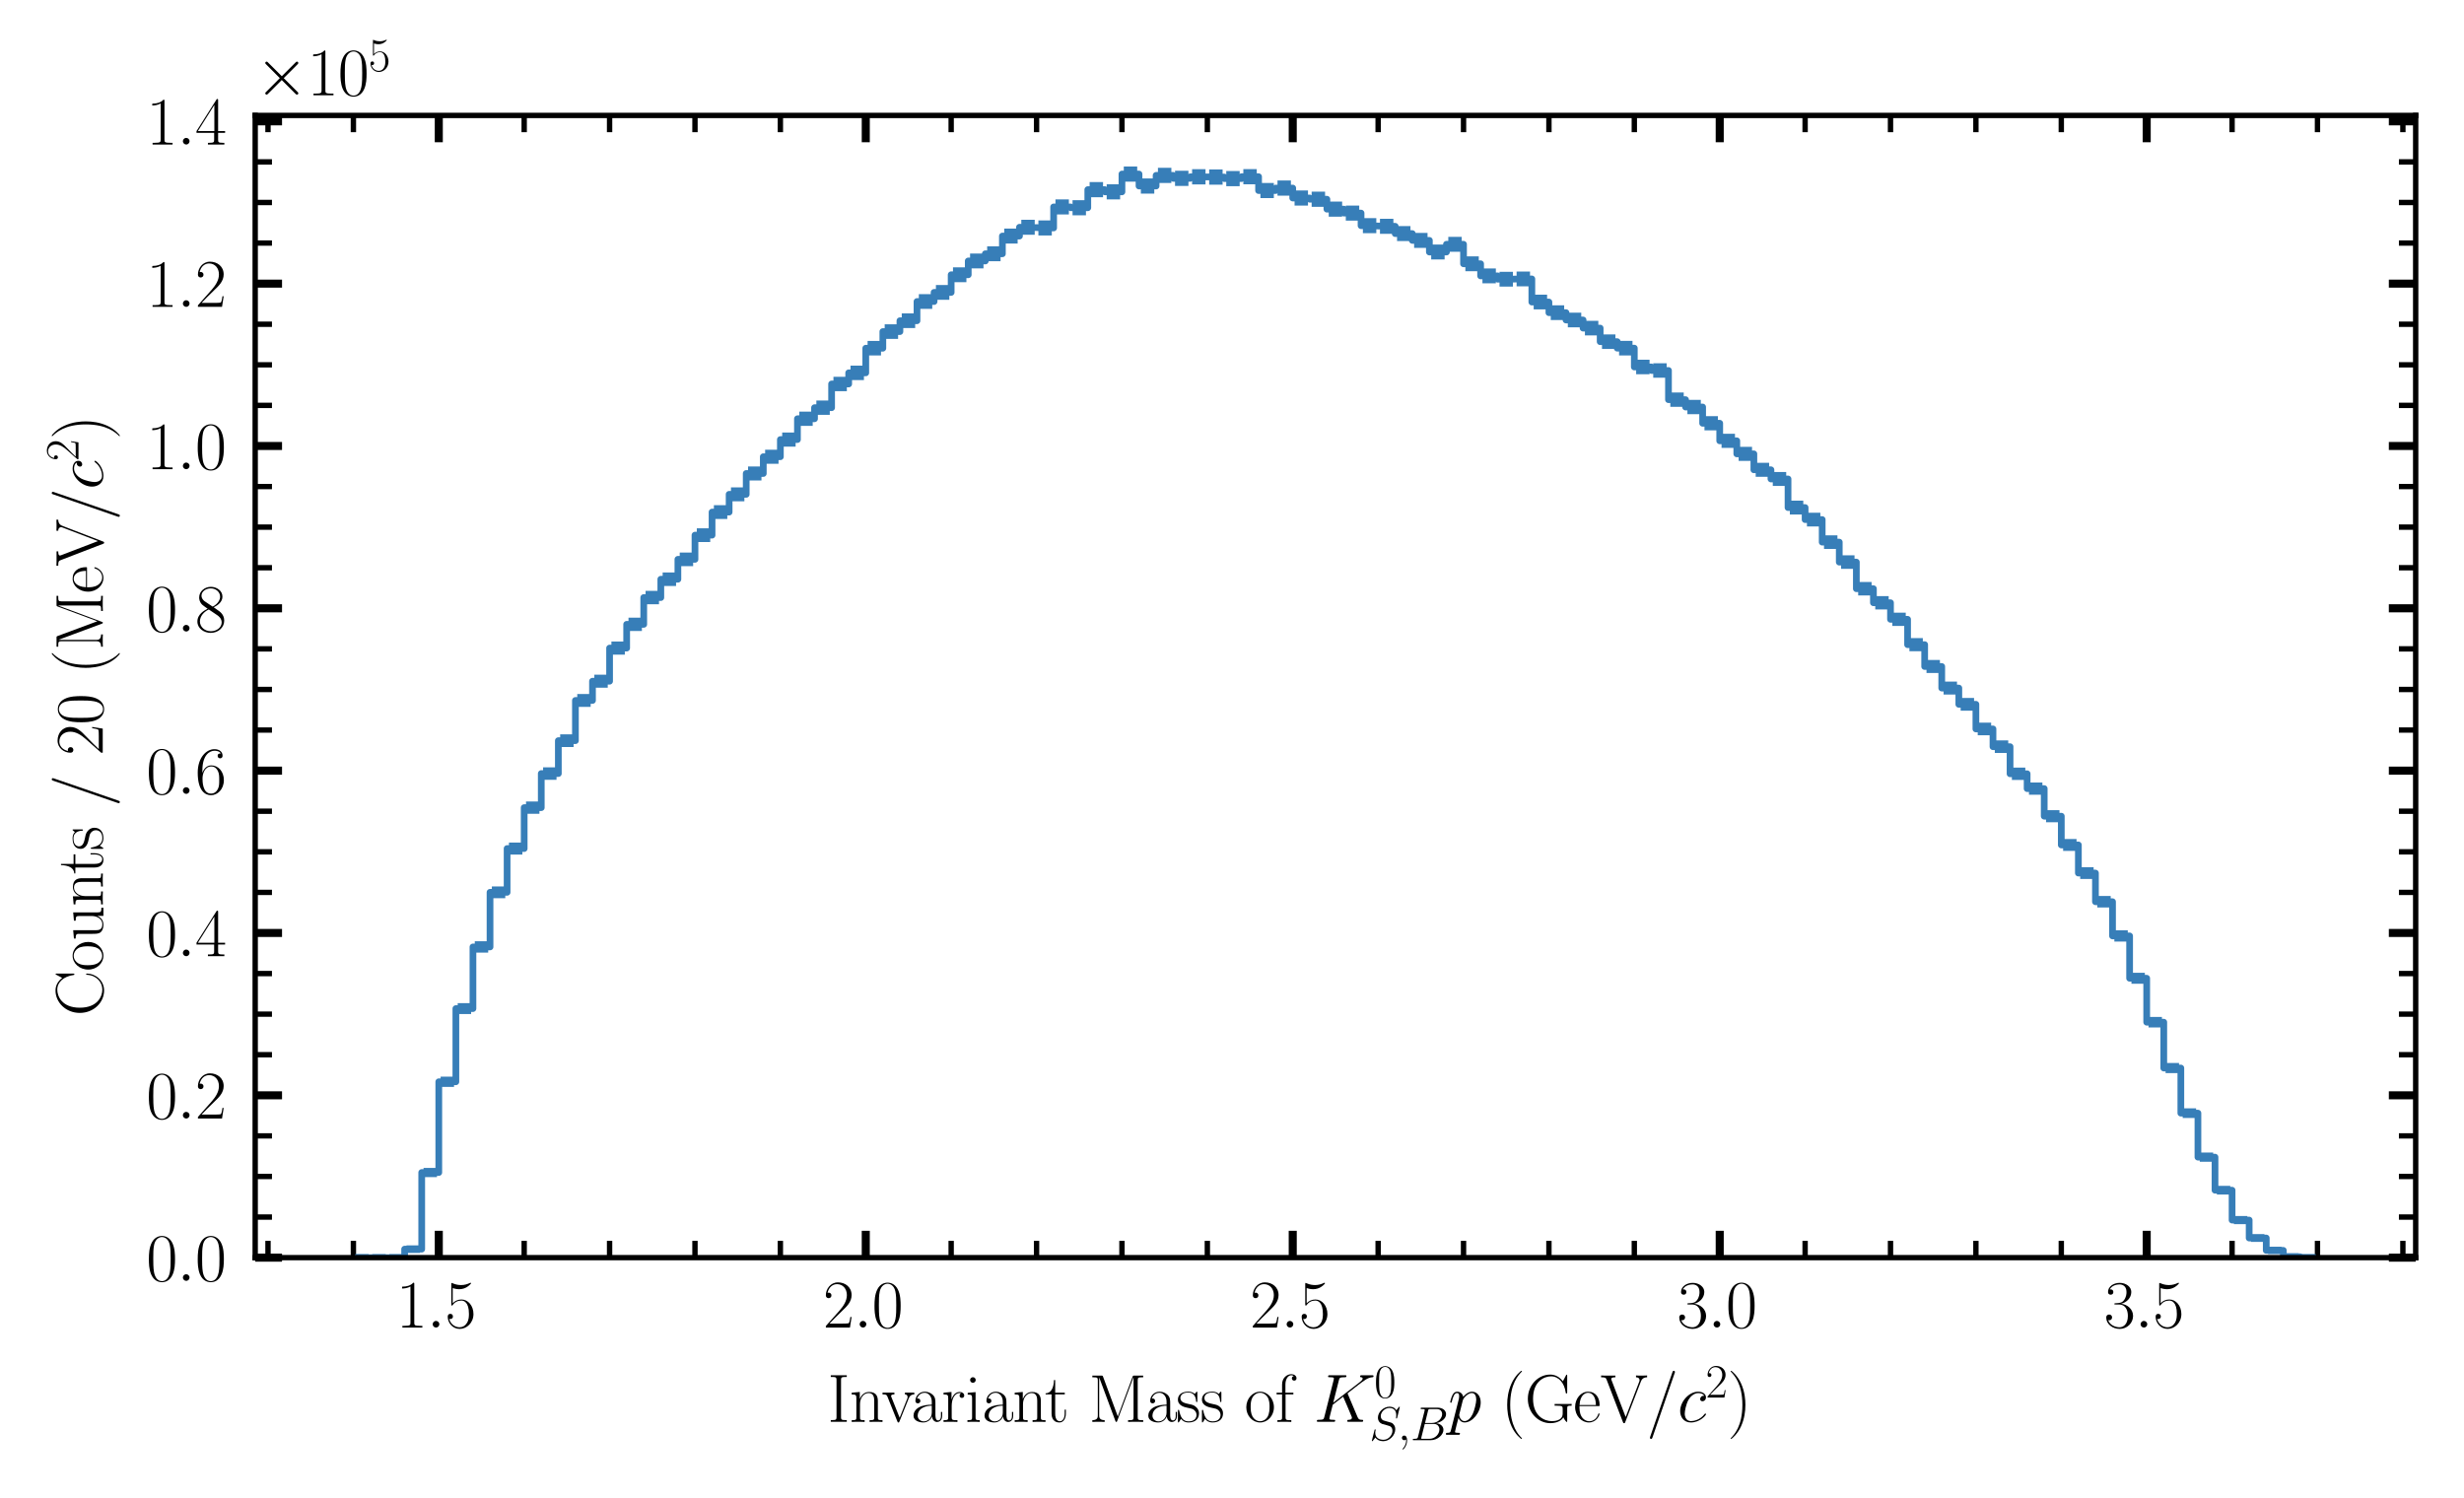 <?xml version="1.0" encoding="utf-8" standalone="no"?>
<!DOCTYPE svg PUBLIC "-//W3C//DTD SVG 1.1//EN"
  "http://www.w3.org/Graphics/SVG/1.1/DTD/svg11.dtd">
<svg xmlns:xlink="http://www.w3.org/1999/xlink" width="367.2pt" height="223.2pt" viewBox="0 0 367.2 223.2" xmlns="http://www.w3.org/2000/svg" version="1.1">
 <defs>
  <style type="text/css">*{stroke-linejoin: round; stroke-linecap: butt}</style>
 </defs>
 <g id="figure_1">
  <g id="patch_1">
   <path d="M 0 223.2 
L 367.2 223.2 
L 367.2 0 
L 0 0 
z
" style="fill: #ffffff"/>
  </g>
  <g id="axes_1">
   <g id="patch_2">
    <path d="M 38.03 187.435 
L 360 187.435 
L 360 17.203 
L 38.03 17.203 
z
" style="fill: #ffffff"/>
   </g>
   <g id="patch_3">
    <path d="M 52.665 187.435 
L 60.301 187.435 
L 60.301 186.167 
L 62.846 186.167 
L 62.846 174.749 
L 65.391 174.749 
L 65.391 161.224 
L 67.937 161.224 
L 67.937 150.316 
L 70.482 150.316 
L 70.482 141.13 
L 73.027 141.13 
L 73.027 132.988 
L 75.572 132.988 
L 75.572 126.464 
L 78.117 126.464 
L 78.117 120.368 
L 80.663 120.368 
L 80.663 115.289 
L 83.208 115.289 
L 83.208 110.386 
L 85.753 110.386 
L 85.753 104.393 
L 88.298 104.393 
L 88.298 101.525 
L 90.844 101.525 
L 90.844 96.589 
L 93.389 96.589 
L 93.389 93.049 
L 95.934 93.049 
L 95.934 89.06 
L 98.479 89.06 
L 98.479 86.33 
L 101.024 86.33 
L 101.024 83.361 
L 103.57 83.361 
L 103.57 79.757 
L 106.115 79.757 
L 106.115 76.321 
L 108.66 76.321 
L 108.66 73.673 
L 111.205 73.673 
L 111.205 70.569 
L 113.75 70.569 
L 113.75 68.072 
L 116.296 68.072 
L 116.296 65.51 
L 118.841 65.51 
L 118.841 62.409 
L 121.386 62.409 
L 121.386 60.761 
L 123.931 60.761 
L 123.931 57.228 
L 126.477 57.228 
L 126.477 55.567 
L 129.022 55.567 
L 129.022 51.896 
L 131.567 51.896 
L 131.567 49.419 
L 134.112 49.419 
L 134.112 47.803 
L 136.657 47.803 
L 136.657 44.937 
L 139.203 44.937 
L 139.203 43.579 
L 141.748 43.579 
L 141.748 40.95 
L 144.293 40.95 
L 144.293 38.896 
L 146.838 38.896 
L 146.838 37.823 
L 149.383 37.823 
L 149.383 35.182 
L 151.929 35.182 
L 151.929 33.87 
L 157.019 33.973 
L 157.019 30.841 
L 159.564 30.841 
L 159.564 30.961 
L 162.11 30.961 
L 162.11 28.263 
L 164.655 28.263 
L 164.655 28.593 
L 167.2 28.593 
L 167.2 25.941 
L 169.745 25.941 
L 169.745 27.723 
L 172.29 27.723 
L 172.29 26.138 
L 174.836 26.138 
L 174.836 26.58 
L 177.381 26.58 
L 177.381 26.349 
L 182.471 26.39 
L 182.471 26.619 
L 185.016 26.619 
L 185.016 26.335 
L 187.562 26.335 
L 187.562 28.398 
L 190.107 28.398 
L 190.107 28.031 
L 192.652 28.031 
L 192.652 29.512 
L 195.197 29.512 
L 195.197 29.693 
L 197.743 29.693 
L 197.743 31.172 
L 200.288 31.172 
L 200.288 31.759 
L 202.833 31.759 
L 202.833 33.633 
L 207.923 33.728 
L 207.923 34.814 
L 210.469 34.814 
L 210.469 35.826 
L 213.014 35.826 
L 213.014 37.56 
L 215.559 37.56 
L 215.559 36.408 
L 218.104 36.408 
L 218.104 39.314 
L 220.65 39.314 
L 220.65 41.115 
L 223.195 41.115 
L 223.195 41.611 
L 228.285 41.571 
L 228.285 45.016 
L 230.83 45.016 
L 230.83 46.602 
L 233.376 46.602 
L 233.376 47.692 
L 235.921 47.692 
L 235.921 48.901 
L 238.466 48.901 
L 238.466 50.922 
L 241.011 50.922 
L 241.011 51.887 
L 243.556 51.887 
L 243.556 54.693 
L 246.102 54.693 
L 246.102 55.214 
L 248.647 55.214 
L 248.647 59.567 
L 251.192 59.567 
L 251.192 60.662 
L 253.737 60.662 
L 253.737 63.082 
L 256.283 63.082 
L 256.283 65.697 
L 258.828 65.697 
L 258.828 67.644 
L 261.373 67.644 
L 261.373 70.017 
L 263.918 70.017 
L 263.918 71.383 
L 266.463 71.383 
L 266.463 75.646 
L 269.009 75.646 
L 269.009 77.438 
L 271.554 77.438 
L 271.554 80.798 
L 274.099 80.798 
L 274.099 83.775 
L 276.644 83.775 
L 276.644 87.739 
L 279.189 87.739 
L 279.189 89.833 
L 281.735 89.833 
L 281.735 92.3 
L 284.28 92.3 
L 284.28 96.077 
L 286.825 96.077 
L 286.825 99.334 
L 289.37 99.334 
L 289.37 102.547 
L 291.916 102.547 
L 291.916 104.97 
L 294.461 104.97 
L 294.461 108.64 
L 297.006 108.64 
L 297.006 111.284 
L 299.551 111.284 
L 299.551 115.321 
L 302.096 115.321 
L 302.096 117.533 
L 304.642 117.533 
L 304.642 121.642 
L 307.187 121.642 
L 307.187 125.93 
L 309.732 125.93 
L 309.732 130.12 
L 312.277 130.12 
L 312.277 134.39 
L 314.822 134.39 
L 314.822 139.488 
L 317.368 139.488 
L 317.368 145.797 
L 319.913 145.797 
L 319.913 152.344 
L 322.458 152.344 
L 322.458 159.177 
L 325.003 159.177 
L 325.003 165.899 
L 327.549 165.899 
L 327.549 172.456 
L 330.094 172.456 
L 330.094 177.386 
L 332.639 177.386 
L 332.639 181.836 
L 335.184 181.836 
L 335.184 184.511 
L 337.729 184.511 
L 337.729 186.356 
L 340.275 186.356 
L 340.275 187.305 
L 342.82 187.305 
L 342.82 187.435 
L 345.365 187.435 
L 345.365 187.435 
" clip-path="url(#p8d2b0f1142)" style="fill: none; stroke: #377eb8; stroke-linejoin: miter"/>
   </g>
   <g id="matplotlib.axis_1">
    <g id="xtick_1">
     <g id="line2d_1">
      <defs>
       <path id="m65dc362276" d="M 0 0 
L 0 -4 
" style="stroke: #000000; stroke-width: 1.2"/>
      </defs>
      <g>
       <use xlink:href="#m65dc362276" x="65.391" y="187.435" style="stroke: #000000; stroke-width: 1.2"/>
      </g>
     </g>
     <g id="line2d_2">
      <defs>
       <path id="m1cf99526a3" d="M 0 0 
L 0 4 
" style="stroke: #000000; stroke-width: 1.2"/>
      </defs>
      <g>
       <use xlink:href="#m1cf99526a3" x="65.391" y="17.203" style="stroke: #000000; stroke-width: 1.2"/>
      </g>
     </g>
     <g id="text_1">
      <!-- $\mathdefault{1.5}$ -->
      <g transform="translate(59.026 197.853) scale(0.1 -0.1)">
       <defs>
        <path id="CMR17-31" d="M 1702 4058 
C 1702 4192 1696 4192 1606 4192 
C 1357 3916 979 3827 621 3827 
C 602 3827 570 3827 563 3808 
C 557 3795 557 3782 557 3648 
C 755 3648 1088 3686 1344 3839 
L 1344 461 
C 1344 236 1331 160 781 160 
L 589 160 
L 589 0 
C 896 0 1216 0 1523 0 
C 1830 0 2150 0 2458 0 
L 2458 160 
L 2266 160 
C 1715 160 1702 230 1702 458 
L 1702 4058 
z
" transform="scale(0.016)"/>
        <path id="CMMI12-3a" d="M 1178 307 
C 1178 492 1024 619 870 619 
C 685 619 557 466 557 313 
C 557 128 710 0 864 0 
C 1050 0 1178 153 1178 307 
z
" transform="scale(0.016)"/>
        <path id="CMR17-35" d="M 730 3692 
C 794 3666 1056 3584 1325 3584 
C 1920 3584 2246 3911 2432 4100 
C 2432 4157 2432 4192 2394 4192 
C 2387 4192 2374 4192 2323 4163 
C 2099 4058 1837 3973 1517 3973 
C 1325 3973 1037 3999 723 4139 
C 653 4171 640 4171 634 4171 
C 602 4171 595 4164 595 4037 
L 595 2203 
C 595 2089 595 2057 659 2057 
C 691 2057 704 2070 736 2114 
C 941 2401 1222 2522 1542 2522 
C 1766 2522 2246 2382 2246 1289 
C 2246 1085 2246 715 2054 421 
C 1894 159 1645 25 1370 25 
C 947 25 518 320 403 814 
C 429 807 480 795 506 795 
C 589 795 749 840 749 1038 
C 749 1210 627 1280 506 1280 
C 358 1280 262 1190 262 1011 
C 262 454 704 -128 1382 -128 
C 2042 -128 2669 440 2669 1264 
C 2669 2030 2170 2624 1549 2624 
C 1222 2624 947 2503 730 2274 
L 730 3692 
z
" transform="scale(0.016)"/>
       </defs>
       <use xlink:href="#CMR17-31" transform="scale(0.996)"/>
       <use xlink:href="#CMMI12-3a" transform="translate(45.69 0) scale(0.996)"/>
       <use xlink:href="#CMR17-35" transform="translate(72.788 0) scale(0.996)"/>
      </g>
     </g>
    </g>
    <g id="xtick_2">
     <g id="line2d_3">
      <g>
       <use xlink:href="#m65dc362276" x="129.022" y="187.435" style="stroke: #000000; stroke-width: 1.2"/>
      </g>
     </g>
     <g id="line2d_4">
      <g>
       <use xlink:href="#m1cf99526a3" x="129.022" y="17.203" style="stroke: #000000; stroke-width: 1.2"/>
      </g>
     </g>
     <g id="text_2">
      <!-- $\mathdefault{2.0}$ -->
      <g transform="translate(122.657 197.853) scale(0.1 -0.1)">
       <defs>
        <path id="CMR17-32" d="M 2669 989 
L 2554 989 
C 2490 536 2438 459 2413 420 
C 2381 369 1920 369 1830 369 
L 602 369 
C 832 619 1280 1072 1824 1597 
C 2214 1967 2669 2402 2669 3035 
C 2669 3790 2067 4224 1395 4224 
C 691 4224 262 3604 262 3030 
C 262 2780 448 2748 525 2748 
C 589 2748 781 2787 781 3010 
C 781 3207 614 3264 525 3264 
C 486 3264 448 3258 422 3245 
C 544 3790 915 4058 1306 4058 
C 1862 4058 2227 3617 2227 3035 
C 2227 2479 1901 2000 1536 1584 
L 262 146 
L 262 0 
L 2515 0 
L 2669 989 
z
" transform="scale(0.016)"/>
        <path id="CMR17-30" d="M 2688 2025 
C 2688 2416 2682 3080 2413 3591 
C 2176 4039 1798 4198 1466 4198 
C 1158 4198 768 4058 525 3597 
C 269 3118 243 2524 243 2025 
C 243 1661 250 1106 448 619 
C 723 -39 1216 -128 1466 -128 
C 1760 -128 2208 -7 2470 600 
C 2662 1042 2688 1559 2688 2025 
z
M 1466 -26 
C 1056 -26 813 325 723 812 
C 653 1188 653 1738 653 2096 
C 653 2588 653 2997 736 3387 
C 858 3929 1216 4096 1466 4096 
C 1728 4096 2067 3923 2189 3400 
C 2272 3036 2278 2607 2278 2096 
C 2278 1680 2278 1169 2202 792 
C 2067 95 1690 -26 1466 -26 
z
" transform="scale(0.016)"/>
       </defs>
       <use xlink:href="#CMR17-32" transform="scale(0.996)"/>
       <use xlink:href="#CMMI12-3a" transform="translate(45.69 0) scale(0.996)"/>
       <use xlink:href="#CMR17-30" transform="translate(72.788 0) scale(0.996)"/>
      </g>
     </g>
    </g>
    <g id="xtick_3">
     <g id="line2d_5">
      <g>
       <use xlink:href="#m65dc362276" x="192.652" y="187.435" style="stroke: #000000; stroke-width: 1.2"/>
      </g>
     </g>
     <g id="line2d_6">
      <g>
       <use xlink:href="#m1cf99526a3" x="192.652" y="17.203" style="stroke: #000000; stroke-width: 1.2"/>
      </g>
     </g>
     <g id="text_3">
      <!-- $\mathdefault{2.5}$ -->
      <g transform="translate(186.287 197.853) scale(0.1 -0.1)">
       <use xlink:href="#CMR17-32" transform="scale(0.996)"/>
       <use xlink:href="#CMMI12-3a" transform="translate(45.69 0) scale(0.996)"/>
       <use xlink:href="#CMR17-35" transform="translate(72.788 0) scale(0.996)"/>
      </g>
     </g>
    </g>
    <g id="xtick_4">
     <g id="line2d_7">
      <g>
       <use xlink:href="#m65dc362276" x="256.283" y="187.435" style="stroke: #000000; stroke-width: 1.2"/>
      </g>
     </g>
     <g id="line2d_8">
      <g>
       <use xlink:href="#m1cf99526a3" x="256.283" y="17.203" style="stroke: #000000; stroke-width: 1.2"/>
      </g>
     </g>
     <g id="text_4">
      <!-- $\mathdefault{3.0}$ -->
      <g transform="translate(249.917 197.853) scale(0.1 -0.1)">
       <defs>
        <path id="CMR17-33" d="M 1414 2157 
C 1984 2157 2234 1662 2234 1090 
C 2234 320 1824 25 1453 25 
C 1114 25 563 194 390 693 
C 422 680 454 680 486 680 
C 640 680 755 782 755 948 
C 755 1133 614 1216 486 1216 
C 378 1216 211 1165 211 926 
C 211 335 787 -128 1466 -128 
C 2176 -128 2720 430 2720 1085 
C 2720 1707 2208 2157 1600 2227 
C 2086 2328 2554 2756 2554 3329 
C 2554 3820 2048 4179 1472 4179 
C 890 4179 378 3829 378 3329 
C 378 3110 544 3072 627 3072 
C 762 3072 877 3155 877 3321 
C 877 3486 762 3569 627 3569 
C 602 3569 570 3569 544 3557 
C 730 3959 1235 4032 1459 4032 
C 1683 4032 2106 3925 2106 3320 
C 2106 3143 2080 2828 1862 2550 
C 1670 2304 1453 2304 1242 2284 
C 1210 2284 1062 2269 1037 2269 
C 992 2263 966 2257 966 2208 
C 966 2163 973 2157 1101 2157 
L 1414 2157 
z
" transform="scale(0.016)"/>
       </defs>
       <use xlink:href="#CMR17-33" transform="scale(0.996)"/>
       <use xlink:href="#CMMI12-3a" transform="translate(45.69 0) scale(0.996)"/>
       <use xlink:href="#CMR17-30" transform="translate(72.788 0) scale(0.996)"/>
      </g>
     </g>
    </g>
    <g id="xtick_5">
     <g id="line2d_9">
      <g>
       <use xlink:href="#m65dc362276" x="319.913" y="187.435" style="stroke: #000000; stroke-width: 1.2"/>
      </g>
     </g>
     <g id="line2d_10">
      <g>
       <use xlink:href="#m1cf99526a3" x="319.913" y="17.203" style="stroke: #000000; stroke-width: 1.2"/>
      </g>
     </g>
     <g id="text_5">
      <!-- $\mathdefault{3.5}$ -->
      <g transform="translate(313.548 197.853) scale(0.1 -0.1)">
       <use xlink:href="#CMR17-33" transform="scale(0.996)"/>
       <use xlink:href="#CMMI12-3a" transform="translate(45.69 0) scale(0.996)"/>
       <use xlink:href="#CMR17-35" transform="translate(72.788 0) scale(0.996)"/>
      </g>
     </g>
    </g>
    <g id="xtick_6">
     <g id="line2d_11">
      <defs>
       <path id="mdb76b7275a" d="M 0 0 
L 0 -2.5 
" style="stroke: #000000; stroke-width: 0.8"/>
      </defs>
      <g>
       <use xlink:href="#mdb76b7275a" x="39.939" y="187.435" style="stroke: #000000; stroke-width: 0.8"/>
      </g>
     </g>
     <g id="line2d_12">
      <defs>
       <path id="mb44c124334" d="M 0 0 
L 0 2.5 
" style="stroke: #000000; stroke-width: 0.8"/>
      </defs>
      <g>
       <use xlink:href="#mb44c124334" x="39.939" y="17.203" style="stroke: #000000; stroke-width: 0.8"/>
      </g>
     </g>
    </g>
    <g id="xtick_7">
     <g id="line2d_13">
      <g>
       <use xlink:href="#mdb76b7275a" x="52.665" y="187.435" style="stroke: #000000; stroke-width: 0.8"/>
      </g>
     </g>
     <g id="line2d_14">
      <g>
       <use xlink:href="#mb44c124334" x="52.665" y="17.203" style="stroke: #000000; stroke-width: 0.8"/>
      </g>
     </g>
    </g>
    <g id="xtick_8">
     <g id="line2d_15">
      <g>
       <use xlink:href="#mdb76b7275a" x="78.117" y="187.435" style="stroke: #000000; stroke-width: 0.8"/>
      </g>
     </g>
     <g id="line2d_16">
      <g>
       <use xlink:href="#mb44c124334" x="78.117" y="17.203" style="stroke: #000000; stroke-width: 0.8"/>
      </g>
     </g>
    </g>
    <g id="xtick_9">
     <g id="line2d_17">
      <g>
       <use xlink:href="#mdb76b7275a" x="90.844" y="187.435" style="stroke: #000000; stroke-width: 0.8"/>
      </g>
     </g>
     <g id="line2d_18">
      <g>
       <use xlink:href="#mb44c124334" x="90.844" y="17.203" style="stroke: #000000; stroke-width: 0.8"/>
      </g>
     </g>
    </g>
    <g id="xtick_10">
     <g id="line2d_19">
      <g>
       <use xlink:href="#mdb76b7275a" x="103.57" y="187.435" style="stroke: #000000; stroke-width: 0.8"/>
      </g>
     </g>
     <g id="line2d_20">
      <g>
       <use xlink:href="#mb44c124334" x="103.57" y="17.203" style="stroke: #000000; stroke-width: 0.8"/>
      </g>
     </g>
    </g>
    <g id="xtick_11">
     <g id="line2d_21">
      <g>
       <use xlink:href="#mdb76b7275a" x="116.296" y="187.435" style="stroke: #000000; stroke-width: 0.8"/>
      </g>
     </g>
     <g id="line2d_22">
      <g>
       <use xlink:href="#mb44c124334" x="116.296" y="17.203" style="stroke: #000000; stroke-width: 0.8"/>
      </g>
     </g>
    </g>
    <g id="xtick_12">
     <g id="line2d_23">
      <g>
       <use xlink:href="#mdb76b7275a" x="141.748" y="187.435" style="stroke: #000000; stroke-width: 0.8"/>
      </g>
     </g>
     <g id="line2d_24">
      <g>
       <use xlink:href="#mb44c124334" x="141.748" y="17.203" style="stroke: #000000; stroke-width: 0.8"/>
      </g>
     </g>
    </g>
    <g id="xtick_13">
     <g id="line2d_25">
      <g>
       <use xlink:href="#mdb76b7275a" x="154.474" y="187.435" style="stroke: #000000; stroke-width: 0.8"/>
      </g>
     </g>
     <g id="line2d_26">
      <g>
       <use xlink:href="#mb44c124334" x="154.474" y="17.203" style="stroke: #000000; stroke-width: 0.8"/>
      </g>
     </g>
    </g>
    <g id="xtick_14">
     <g id="line2d_27">
      <g>
       <use xlink:href="#mdb76b7275a" x="167.2" y="187.435" style="stroke: #000000; stroke-width: 0.8"/>
      </g>
     </g>
     <g id="line2d_28">
      <g>
       <use xlink:href="#mb44c124334" x="167.2" y="17.203" style="stroke: #000000; stroke-width: 0.8"/>
      </g>
     </g>
    </g>
    <g id="xtick_15">
     <g id="line2d_29">
      <g>
       <use xlink:href="#mdb76b7275a" x="179.926" y="187.435" style="stroke: #000000; stroke-width: 0.8"/>
      </g>
     </g>
     <g id="line2d_30">
      <g>
       <use xlink:href="#mb44c124334" x="179.926" y="17.203" style="stroke: #000000; stroke-width: 0.8"/>
      </g>
     </g>
    </g>
    <g id="xtick_16">
     <g id="line2d_31">
      <g>
       <use xlink:href="#mdb76b7275a" x="205.378" y="187.435" style="stroke: #000000; stroke-width: 0.8"/>
      </g>
     </g>
     <g id="line2d_32">
      <g>
       <use xlink:href="#mb44c124334" x="205.378" y="17.203" style="stroke: #000000; stroke-width: 0.8"/>
      </g>
     </g>
    </g>
    <g id="xtick_17">
     <g id="line2d_33">
      <g>
       <use xlink:href="#mdb76b7275a" x="218.104" y="187.435" style="stroke: #000000; stroke-width: 0.8"/>
      </g>
     </g>
     <g id="line2d_34">
      <g>
       <use xlink:href="#mb44c124334" x="218.104" y="17.203" style="stroke: #000000; stroke-width: 0.8"/>
      </g>
     </g>
    </g>
    <g id="xtick_18">
     <g id="line2d_35">
      <g>
       <use xlink:href="#mdb76b7275a" x="230.83" y="187.435" style="stroke: #000000; stroke-width: 0.8"/>
      </g>
     </g>
     <g id="line2d_36">
      <g>
       <use xlink:href="#mb44c124334" x="230.83" y="17.203" style="stroke: #000000; stroke-width: 0.8"/>
      </g>
     </g>
    </g>
    <g id="xtick_19">
     <g id="line2d_37">
      <g>
       <use xlink:href="#mdb76b7275a" x="243.556" y="187.435" style="stroke: #000000; stroke-width: 0.8"/>
      </g>
     </g>
     <g id="line2d_38">
      <g>
       <use xlink:href="#mb44c124334" x="243.556" y="17.203" style="stroke: #000000; stroke-width: 0.8"/>
      </g>
     </g>
    </g>
    <g id="xtick_20">
     <g id="line2d_39">
      <g>
       <use xlink:href="#mdb76b7275a" x="269.009" y="187.435" style="stroke: #000000; stroke-width: 0.8"/>
      </g>
     </g>
     <g id="line2d_40">
      <g>
       <use xlink:href="#mb44c124334" x="269.009" y="17.203" style="stroke: #000000; stroke-width: 0.8"/>
      </g>
     </g>
    </g>
    <g id="xtick_21">
     <g id="line2d_41">
      <g>
       <use xlink:href="#mdb76b7275a" x="281.735" y="187.435" style="stroke: #000000; stroke-width: 0.8"/>
      </g>
     </g>
     <g id="line2d_42">
      <g>
       <use xlink:href="#mb44c124334" x="281.735" y="17.203" style="stroke: #000000; stroke-width: 0.8"/>
      </g>
     </g>
    </g>
    <g id="xtick_22">
     <g id="line2d_43">
      <g>
       <use xlink:href="#mdb76b7275a" x="294.461" y="187.435" style="stroke: #000000; stroke-width: 0.8"/>
      </g>
     </g>
     <g id="line2d_44">
      <g>
       <use xlink:href="#mb44c124334" x="294.461" y="17.203" style="stroke: #000000; stroke-width: 0.8"/>
      </g>
     </g>
    </g>
    <g id="xtick_23">
     <g id="line2d_45">
      <g>
       <use xlink:href="#mdb76b7275a" x="307.187" y="187.435" style="stroke: #000000; stroke-width: 0.8"/>
      </g>
     </g>
     <g id="line2d_46">
      <g>
       <use xlink:href="#mb44c124334" x="307.187" y="17.203" style="stroke: #000000; stroke-width: 0.8"/>
      </g>
     </g>
    </g>
    <g id="xtick_24">
     <g id="line2d_47">
      <g>
       <use xlink:href="#mdb76b7275a" x="332.639" y="187.435" style="stroke: #000000; stroke-width: 0.8"/>
      </g>
     </g>
     <g id="line2d_48">
      <g>
       <use xlink:href="#mb44c124334" x="332.639" y="17.203" style="stroke: #000000; stroke-width: 0.8"/>
      </g>
     </g>
    </g>
    <g id="xtick_25">
     <g id="line2d_49">
      <g>
       <use xlink:href="#mdb76b7275a" x="345.365" y="187.435" style="stroke: #000000; stroke-width: 0.8"/>
      </g>
     </g>
     <g id="line2d_50">
      <g>
       <use xlink:href="#mb44c124334" x="345.365" y="17.203" style="stroke: #000000; stroke-width: 0.8"/>
      </g>
     </g>
    </g>
    <g id="xtick_26">
     <g id="line2d_51">
      <g>
       <use xlink:href="#mdb76b7275a" x="358.091" y="187.435" style="stroke: #000000; stroke-width: 0.8"/>
      </g>
     </g>
     <g id="line2d_52">
      <g>
       <use xlink:href="#mb44c124334" x="358.091" y="17.203" style="stroke: #000000; stroke-width: 0.8"/>
      </g>
     </g>
    </g>
    <g id="text_6">
     <!-- Invariant Mass of $K_{S,B}^0 p$ (GeV/$c^2$) -->
     <g transform="translate(123.327 211.9) scale(0.1 -0.1)">
      <defs>
       <path id="CMR17-49" d="M 1261 3905 
C 1261 4192 1338 4192 1798 4192 
L 1798 4352 
C 1594 4352 1267 4352 1050 4352 
C 832 4352 506 4352 301 4352 
L 301 4192 
C 762 4192 838 4192 838 3905 
L 838 447 
C 838 160 762 160 301 160 
L 301 0 
C 506 0 832 0 1050 0 
C 1267 0 1594 0 1798 0 
L 1798 160 
C 1338 160 1261 160 1261 447 
L 1261 3905 
z
" transform="scale(0.016)"/>
       <path id="CMR17-6e" d="M 2656 1933 
C 2656 2259 2592 2790 1837 2790 
C 1331 2790 1069 2400 973 2144 
L 966 2144 
L 966 2790 
L 211 2720 
L 211 2554 
C 589 2554 646 2515 646 2208 
L 646 428 
C 646 184 621 153 211 153 
L 211 -13 
C 365 0 646 0 813 0 
C 979 0 1267 0 1421 -13 
L 1421 153 
C 1011 153 986 178 986 428 
L 986 1658 
C 986 2247 1344 2688 1792 2688 
C 2266 2688 2317 2266 2317 1958 
L 2317 428 
C 2317 184 2291 153 1882 153 
L 1882 -13 
C 2035 0 2317 0 2483 0 
C 2650 0 2938 0 3091 -13 
L 3091 153 
C 2682 153 2656 178 2656 428 
L 2656 1933 
z
" transform="scale(0.016)"/>
       <path id="CMR17-76" d="M 2502 2163 
C 2560 2304 2662 2560 3034 2560 
L 3034 2726 
C 2912 2726 2752 2726 2630 2726 
C 2496 2726 2285 2726 2157 2732 
L 2157 2566 
C 2317 2553 2406 2477 2406 2311 
C 2406 2253 2406 2240 2368 2151 
L 1664 377 
L 902 2286 
C 864 2369 864 2381 864 2407 
C 864 2560 1075 2560 1171 2560 
L 1171 2732 
C 1018 2726 736 2726 576 2726 
C 403 2726 205 2726 64 2732 
L 64 2560 
C 307 2560 442 2560 518 2362 
L 1446 44 
C 1485 -51 1491 -64 1549 -64 
C 1606 -64 1613 -51 1651 44 
L 2502 2163 
z
" transform="scale(0.016)"/>
       <path id="CMR17-61" d="M 2304 1653 
C 2304 2072 2304 2294 2035 2543 
C 1798 2752 1523 2816 1306 2816 
C 800 2816 435 2407 435 1971 
C 435 1728 627 1728 666 1728 
C 749 1728 896 1778 896 1954 
C 896 2112 774 2181 666 2181 
C 640 2181 608 2174 589 2168 
C 723 2592 1069 2714 1293 2714 
C 1613 2714 1965 2429 1965 1885 
L 1965 1600 
C 1587 1600 1133 1549 774 1357 
C 371 1133 256 813 256 570 
C 256 77 832 -64 1171 -64 
C 1523 -64 1850 139 1990 511 
C 2003 233 2182 -18 2464 -18 
C 2598 -18 2938 70 2938 567 
L 2938 920 
L 2822 920 
L 2822 562 
C 2822 178 2650 128 2566 128 
C 2304 128 2304 458 2304 738 
L 2304 1653 
z
M 1965 870 
C 1965 317 1568 38 1216 38 
C 896 38 646 275 646 570 
C 646 761 730 1100 1101 1305 
C 1408 1478 1760 1504 1965 1504 
L 1965 870 
z
" transform="scale(0.016)"/>
       <path id="CMR17-72" d="M 960 1497 
C 960 2112 1222 2688 1702 2688 
C 1747 2688 1792 2682 1837 2662 
C 1837 2662 1696 2617 1696 2452 
C 1696 2298 1818 2234 1914 2234 
C 1990 2234 2131 2279 2131 2458 
C 2131 2663 1926 2790 1709 2790 
C 1222 2790 1011 2317 947 2093 
L 941 2093 
L 941 2790 
L 198 2720 
L 198 2554 
C 576 2554 634 2515 634 2208 
L 634 428 
C 634 184 608 153 198 153 
L 198 -13 
C 352 0 646 0 813 0 
C 998 0 1325 0 1498 -13 
L 1498 153 
C 1037 153 960 153 960 440 
L 960 1497 
z
" transform="scale(0.016)"/>
       <path id="CMR17-69" d="M 992 3909 
C 992 4049 877 4170 730 4170 
C 589 4170 467 4056 467 3909 
C 467 3769 582 3648 730 3648 
C 870 3648 992 3763 992 3909 
z
M 243 2706 
L 243 2541 
C 602 2541 653 2502 653 2197 
L 653 427 
C 653 184 627 153 218 153 
L 218 -13 
C 371 0 646 0 806 0 
C 960 0 1222 0 1370 -13 
L 1370 153 
C 992 153 979 191 979 420 
L 979 2776 
L 243 2706 
z
" transform="scale(0.016)"/>
       <path id="CMR17-74" d="M 966 2560 
L 1862 2560 
L 1862 2725 
L 966 2725 
L 966 3904 
L 851 3904 
C 838 3245 614 2668 70 2668 
L 70 2560 
L 627 2560 
L 627 771 
C 627 650 627 -64 1370 -64 
C 1747 -64 1965 306 1965 777 
L 1965 1140 
L 1850 1140 
L 1850 783 
C 1850 344 1677 51 1408 51 
C 1222 51 966 178 966 758 
L 966 2560 
z
" transform="scale(0.016)"/>
       <path id="CMR17-4d" d="M 1338 4224 
C 1299 4320 1293 4320 1158 4320 
L 339 4320 
L 339 4160 
C 781 4160 851 4160 851 3875 
L 851 610 
C 851 451 851 153 339 153 
L 339 -13 
C 486 0 755 0 915 0 
C 1075 0 1344 0 1491 -13 
L 1491 153 
C 979 153 979 451 979 610 
L 979 4135 
L 986 4135 
L 2490 89 
C 2515 25 2528 -13 2579 -13 
C 2630 -13 2643 25 2669 89 
L 4186 4166 
L 4192 4166 
L 4192 438 
C 4192 153 4122 153 3680 153 
L 3680 -13 
C 3853 0 4198 0 4384 0 
C 4570 0 4922 0 5094 -13 
L 5094 153 
C 4653 153 4582 153 4582 438 
L 4582 3875 
C 4582 4160 4653 4160 5094 4160 
L 5094 4320 
L 4282 4320 
C 4147 4320 4141 4314 4102 4218 
L 2720 502 
L 1338 4224 
z
" transform="scale(0.016)"/>
       <path id="CMR17-73" d="M 1978 2697 
C 1978 2813 1971 2819 1933 2819 
C 1907 2819 1901 2813 1824 2717 
C 1805 2691 1747 2626 1728 2601 
C 1523 2819 1235 2819 1126 2819 
C 416 2819 160 2447 160 2076 
C 160 1498 813 1365 998 1325 
C 1402 1243 1542 1217 1677 1101 
C 1760 1025 1901 884 1901 654 
C 1901 384 1747 38 1158 38 
C 602 38 403 460 288 1021 
C 269 1110 269 1117 218 1117 
C 166 1117 160 1110 160 983 
L 160 63 
C 160 -51 166 -58 205 -58 
C 237 -58 243 -51 275 0 
C 314 57 410 211 448 276 
C 576 103 800 -64 1158 -64 
C 1792 -64 2131 283 2131 784 
C 2131 1112 1958 1285 1875 1362 
C 1683 1561 1459 1606 1190 1657 
C 838 1735 390 1825 390 2217 
C 390 2383 480 2737 1126 2737 
C 1811 2737 1850 2094 1862 1888 
C 1869 1856 1901 1849 1920 1849 
C 1978 1849 1978 1869 1978 1978 
L 1978 2697 
z
" transform="scale(0.016)"/>
       <path id="CMR17-6f" d="M 2758 1356 
C 2758 2176 2163 2816 1466 2816 
C 768 2816 173 2176 173 1356 
C 173 551 768 -64 1466 -64 
C 2163 -64 2758 551 2758 1356 
z
M 1466 51 
C 1165 51 909 230 762 480 
C 602 767 582 1126 582 1408 
C 582 1677 595 2010 762 2298 
C 890 2509 1139 2714 1466 2714 
C 1754 2714 1997 2554 2150 2330 
C 2349 2029 2349 1607 2349 1408 
C 2349 1158 2336 775 2163 467 
C 1984 173 1709 51 1466 51 
z
" transform="scale(0.016)"/>
       <path id="CMR17-66" d="M 979 2560 
L 1709 2560 
L 1709 2725 
L 966 2725 
L 966 3494 
C 966 4022 1235 4352 1510 4352 
C 1594 4352 1690 4327 1754 4282 
C 1702 4269 1568 4225 1568 4067 
C 1568 3901 1696 3850 1786 3850 
C 1875 3850 2003 3901 2003 4067 
C 2003 4308 1773 4454 1517 4454 
C 1152 4454 653 4156 653 3481 
L 653 2725 
L 141 2725 
L 141 2560 
L 653 2560 
L 653 427 
C 653 184 627 153 218 153 
L 218 -13 
C 371 0 666 0 832 0 
C 1018 0 1344 0 1517 -13 
L 1517 153 
C 1056 153 979 153 979 439 
L 979 2560 
z
" transform="scale(0.016)"/>
       <path id="CMMI12-4b" d="M 3200 2571 
C 3194 2590 3168 2641 3168 2661 
C 3168 2667 3174 2673 3283 2756 
L 3904 3242 
C 4762 3905 5043 4128 5485 4167 
C 5530 4167 5594 4167 5594 4282 
C 5594 4320 5574 4352 5523 4352 
C 5453 4352 5376 4352 5306 4352 
L 5062 4352 
C 4864 4352 4653 4352 4461 4352 
C 4416 4352 4339 4352 4339 4237 
C 4339 4173 4384 4167 4422 4167 
C 4493 4160 4576 4135 4576 4046 
C 4576 3919 4384 3765 4333 3727 
L 1824 1784 
L 2355 3887 
C 2413 4103 2426 4167 2880 4167 
C 3002 4167 3059 4167 3059 4288 
C 3059 4352 2995 4352 2963 4352 
C 2848 4352 2714 4352 2592 4352 
L 1837 4352 
C 1722 4352 1581 4352 1466 4352 
C 1414 4352 1344 4352 1344 4231 
C 1344 4167 1402 4167 1498 4167 
C 1888 4167 1888 4116 1888 4046 
C 1888 4034 1888 3995 1862 3899 
L 998 472 
C 941 249 928 185 480 185 
C 358 185 294 185 294 70 
C 294 0 352 0 390 0 
C 512 0 640 0 762 0 
L 1510 0 
C 1632 0 1766 0 1888 0 
C 1939 0 2010 0 2010 121 
C 2010 185 1952 185 1856 185 
C 1466 185 1466 236 1466 300 
C 1466 345 1504 504 1530 606 
L 1779 1593 
L 2752 2351 
C 2938 1943 3277 1128 3539 505 
C 3558 466 3571 428 3571 383 
C 3571 185 3315 185 3258 185 
C 3200 185 3136 185 3136 64 
C 3136 0 3206 0 3226 0 
C 3450 0 3686 0 3910 0 
L 4218 0 
C 4314 0 4422 0 4518 0 
C 4557 0 4627 0 4627 121 
C 4627 185 4570 185 4506 185 
C 4269 185 4186 236 4090 466 
L 3200 2571 
z
" transform="scale(0.016)"/>
       <path id="CMMI12-53" d="M 4064 4423 
C 4064 4480 4019 4480 4006 4480 
C 3981 4480 3974 4474 3898 4378 
C 3859 4333 3597 4001 3590 3995 
C 3379 4410 2957 4480 2688 4480 
C 1875 4480 1139 3743 1139 3025 
C 1139 2549 1427 2269 1741 2161 
C 1811 2135 2189 2033 2381 1989 
C 2707 1900 2790 1875 2925 1735 
C 2950 1703 3078 1557 3078 1258 
C 3078 667 2528 57 1888 57 
C 1363 57 781 280 781 991 
C 781 1112 806 1265 826 1328 
C 826 1348 832 1378 832 1391 
C 832 1417 819 1449 768 1449 
C 710 1449 704 1436 678 1328 
L 352 24 
C 352 18 326 -64 326 -71 
C 326 -128 378 -128 390 -128 
C 416 -128 422 -122 499 -26 
L 794 356 
C 947 126 1280 -128 1875 -128 
C 2701 -128 3456 666 3456 1460 
C 3456 1728 3392 1963 3149 2197 
C 3014 2331 2899 2363 2310 2516 
C 1882 2630 1824 2649 1709 2751 
C 1600 2858 1517 3011 1517 3227 
C 1517 3761 2061 4308 2669 4308 
C 3296 4308 3590 3926 3590 3323 
C 3590 3158 3558 2986 3558 2961 
C 3558 2903 3610 2903 3629 2903 
C 3686 2903 3693 2922 3718 3024 
L 4064 4423 
z
" transform="scale(0.016)"/>
       <path id="CMMI12-3b" d="M 1248 -31 
C 1248 343 1126 619 864 619 
C 659 619 557 453 557 313 
C 557 172 653 0 870 0 
C 954 0 1024 26 1082 83 
C 1094 96 1101 96 1107 96 
C 1120 96 1120 5 1120 -27 
C 1120 -240 1082 -659 710 -1080 
C 640 -1157 640 -1170 640 -1183 
C 640 -1216 672 -1248 704 -1248 
C 755 -1248 1248 -771 1248 -31 
z
" transform="scale(0.016)"/>
       <path id="CMMI12-42" d="M 2342 3921 
C 2400 4160 2426 4160 2675 4160 
L 3507 4160 
C 4230 4160 4230 3544 4230 3485 
C 4230 2966 3712 2304 2867 2304 
L 1946 2304 
L 2342 3921 
z
M 3424 2275 
C 4122 2402 4755 2886 4755 3473 
C 4755 3970 4314 4352 3590 4352 
L 1536 4352 
C 1414 4352 1357 4352 1357 4226 
C 1357 4160 1414 4160 1510 4160 
C 1901 4160 1901 4112 1901 4044 
C 1901 4032 1901 3993 1875 3897 
L 1011 472 
C 954 249 941 185 493 185 
C 371 185 307 185 307 70 
C 307 0 346 0 474 0 
L 2669 0 
C 3648 0 4403 739 4403 1383 
C 4403 1906 3942 2224 3424 2275 
z
M 2515 185 
L 1651 185 
C 1562 185 1549 185 1510 192 
C 1440 198 1434 211 1434 261 
C 1434 305 1446 343 1459 399 
L 1907 2176 
L 3110 2176 
C 3866 2176 3866 1483 3866 1433 
C 3866 828 3309 185 2515 185 
z
" transform="scale(0.016)"/>
       <path id="CMMI12-70" d="M 275 -789 
C 230 -980 205 -1031 -58 -1031 
C -134 -1031 -198 -1031 -198 -1152 
C -198 -1165 -192 -1216 -122 -1216 
C -38 -1216 51 -1216 134 -1216 
L 410 -1216 
C 544 -1216 870 -1216 1005 -1216 
C 1043 -1216 1120 -1216 1120 -1101 
C 1120 -1031 1075 -1031 966 -1031 
C 672 -1031 653 -987 653 -937 
C 653 -861 941 219 979 364 
C 1050 185 1222 -64 1555 -64 
C 2278 -64 3059 875 3059 1814 
C 3059 2401 2726 2816 2246 2816 
C 1837 2816 1491 2420 1421 2331 
C 1370 2650 1120 2816 864 2816 
C 678 2816 531 2727 410 2484 
C 294 2254 205 1865 205 1839 
C 205 1814 230 1782 275 1782 
C 326 1782 333 1788 371 1935 
C 467 2312 589 2689 845 2689 
C 992 2689 1043 2587 1043 2397 
C 1043 2245 1024 2181 998 2067 
L 275 -789 
z
M 1382 1993 
C 1427 2171 1606 2357 1709 2446 
C 1779 2510 1990 2689 2234 2689 
C 2515 2689 2643 2408 2643 2076 
C 2643 1769 2464 1047 2304 715 
C 2144 370 1850 64 1555 64 
C 1120 64 1050 613 1050 639 
C 1050 658 1062 709 1069 741 
L 1382 1993 
z
" transform="scale(0.016)"/>
       <path id="CMR17-28" d="M 1958 -1561 
C 1958 -1555 1958 -1542 1939 -1523 
C 1645 -1224 858 -407 858 1581 
C 858 3569 1632 4379 1946 4697 
C 1946 4704 1958 4717 1958 4736 
C 1958 4755 1939 4768 1914 4768 
C 1843 4768 1299 4296 986 3594 
C 666 2887 576 2199 576 1588 
C 576 1128 621 351 1005 -471 
C 1312 -1135 1837 -1600 1914 -1600 
C 1946 -1600 1958 -1587 1958 -1561 
z
" transform="scale(0.016)"/>
       <path id="CMR17-47" d="M 3974 1233 
C 3974 1473 3994 1505 4390 1505 
L 4390 1670 
C 4237 1664 3891 1664 3718 1664 
C 3539 1664 3040 1664 2797 1664 
L 2797 1505 
L 2989 1505 
C 3539 1505 3552 1434 3552 1201 
L 3552 774 
C 3552 63 2720 63 2522 63 
C 1862 63 781 511 781 2160 
C 781 3808 1843 4250 2464 4250 
C 3187 4250 3712 3626 3834 2741 
C 3846 2664 3846 2651 3904 2651 
C 3974 2651 3974 2664 3974 2779 
L 3974 4288 
C 3974 4402 3968 4409 3930 4409 
C 3904 4409 3898 4402 3853 4326 
L 3571 3791 
C 3258 4187 2874 4416 2381 4416 
C 1286 4416 294 3456 294 2148 
C 294 845 1267 -128 2394 -128 
C 2912 -128 3418 56 3616 417 
C 3725 158 3904 -20 3936 -20 
C 3968 -20 3974 -13 3974 100 
L 3974 1233 
z
" transform="scale(0.016)"/>
       <path id="CMR17-65" d="M 2438 1472 
C 2464 1498 2464 1511 2464 1576 
C 2464 2238 2118 2816 1389 2816 
C 710 2816 173 2169 173 1383 
C 173 551 781 -64 1459 -64 
C 2176 -64 2458 607 2458 740 
C 2458 784 2419 784 2406 784 
C 2362 784 2355 771 2330 696 
C 2189 265 1837 51 1504 51 
C 1229 51 954 203 781 480 
C 582 803 582 1176 582 1472 
L 2438 1472 
z
M 589 1568 
C 634 2505 1126 2714 1382 2714 
C 1818 2714 2112 2297 2118 1568 
L 589 1568 
z
" transform="scale(0.016)"/>
       <path id="CMR17-56" d="M 3776 3745 
C 3834 3886 3936 4160 4365 4160 
L 4365 4332 
C 4218 4319 4051 4319 3891 4319 
C 3738 4319 3475 4319 3328 4332 
L 3328 4160 
C 3648 4160 3661 3936 3661 3898 
C 3661 3827 3642 3783 3622 3732 
L 2362 446 
L 1043 3886 
C 1024 3931 1011 3963 1011 3994 
C 1011 4160 1267 4160 1402 4160 
L 1402 4319 
C 1197 4319 896 4319 685 4319 
C 518 4319 218 4319 64 4332 
L 64 4160 
C 435 4160 506 4135 582 3931 
L 2106 -26 
C 2138 -115 2144 -128 2214 -128 
C 2285 -128 2291 -115 2323 -26 
L 3776 3745 
z
" transform="scale(0.016)"/>
       <path id="CMR17-2f" d="M 2605 4545 
C 2637 4627 2637 4640 2637 4653 
C 2637 4729 2579 4768 2528 4768 
C 2451 4768 2426 4717 2400 4640 
L 326 -1377 
C 294 -1460 294 -1473 294 -1486 
C 294 -1562 352 -1600 403 -1600 
C 480 -1600 506 -1549 531 -1473 
L 2605 4545 
z
" transform="scale(0.016)"/>
       <path id="CMMI12-63" d="M 2502 2431 
C 2381 2431 2323 2431 2234 2355 
C 2195 2323 2125 2227 2125 2125 
C 2125 1997 2221 1920 2342 1920 
C 2496 1920 2669 2044 2669 2292 
C 2669 2588 2374 2816 1933 2816 
C 1094 2816 256 1903 256 996 
C 256 441 602 -64 1254 -64 
C 2125 -64 2675 622 2675 706 
C 2675 744 2637 776 2611 776 
C 2592 776 2586 770 2528 713 
C 2118 162 1510 64 1267 64 
C 826 64 685 446 685 764 
C 685 988 794 1605 1024 2039 
C 1190 2338 1536 2682 1939 2682 
C 2022 2682 2374 2682 2502 2431 
z
" transform="scale(0.016)"/>
       <path id="CMR17-29" d="M 1683 1581 
C 1683 2040 1638 2817 1254 3639 
C 947 4303 422 4768 346 4768 
C 326 4768 301 4761 301 4729 
C 301 4717 307 4710 314 4697 
C 621 4378 1402 3568 1402 1584 
C 1402 -407 627 -1217 314 -1537 
C 307 -1549 301 -1556 301 -1568 
C 301 -1600 326 -1600 346 -1600 
C 416 -1600 960 -1128 1274 -426 
C 1594 281 1683 969 1683 1581 
z
" transform="scale(0.016)"/>
      </defs>
      <use xlink:href="#CMR17-49" transform="scale(0.996)"/>
      <use xlink:href="#CMR17-6e" transform="translate(32.638 0) scale(0.996)"/>
      <use xlink:href="#CMR17-76" transform="translate(80.931 0) scale(0.996)"/>
      <use xlink:href="#CMR17-61" transform="translate(124.019 0) scale(0.996)"/>
      <use xlink:href="#CMR17-72" transform="translate(169.71 0) scale(0.996)"/>
      <use xlink:href="#CMR17-69" transform="translate(204.991 0) scale(0.996)"/>
      <use xlink:href="#CMR17-61" transform="translate(229.862 0) scale(0.996)"/>
      <use xlink:href="#CMR17-6e" transform="translate(275.552 0) scale(0.996)"/>
      <use xlink:href="#CMR17-74" transform="translate(323.845 0) scale(0.996)"/>
      <use xlink:href="#CMR17-4d" transform="translate(389.202 0) scale(0.996)"/>
      <use xlink:href="#CMR17-61" transform="translate(473.889 0) scale(0.996)"/>
      <use xlink:href="#CMR17-73" transform="translate(519.579 0) scale(0.996)"/>
      <use xlink:href="#CMR17-73" transform="translate(555.381 0) scale(0.996)"/>
      <use xlink:href="#CMR17-6f" transform="translate(621.258 0) scale(0.996)"/>
      <use xlink:href="#CMR17-66" transform="translate(666.948 0) scale(0.996)"/>
      <use xlink:href="#CMMI12-4b" transform="translate(724.498 0) scale(0.996)"/>
      <use xlink:href="#CMR17-30" transform="translate(814.645 36.154) scale(0.697)"/>
      <use xlink:href="#CMMI12-53" transform="translate(807.49 -27.441) scale(0.697)"/>
      <use xlink:href="#CMMI12-3b" transform="translate(849.753 -27.441) scale(0.697)"/>
      <use xlink:href="#CMMI12-42" transform="translate(868.721 -27.441) scale(0.697)"/>
      <use xlink:href="#CMMI12-70" transform="translate(924.613 0) scale(0.996)"/>
      <use xlink:href="#CMR17-28" transform="translate(1003.649 0) scale(0.996)"/>
      <use xlink:href="#CMR17-47" transform="translate(1038.93 0) scale(0.996)"/>
      <use xlink:href="#CMR17-65" transform="translate(1111.285 0) scale(0.996)"/>
      <use xlink:href="#CMR17-56" transform="translate(1151.771 0) scale(0.996)"/>
      <use xlink:href="#CMR17-2f" transform="translate(1220.843 0) scale(0.996)"/>
      <use xlink:href="#CMMI12-63" transform="translate(1266.534 0) scale(0.996)"/>
      <use xlink:href="#CMR17-32" transform="translate(1308.517 36.154) scale(0.697)"/>
      <use xlink:href="#CMR17-29" transform="translate(1340.998 0) scale(0.996)"/>
     </g>
    </g>
   </g>
   <g id="matplotlib.axis_2">
    <g id="ytick_1">
     <g id="line2d_53">
      <defs>
       <path id="m888e5089ed" d="M 0 0 
L 4 0 
" style="stroke: #000000; stroke-width: 1.2"/>
      </defs>
      <g>
       <use xlink:href="#m888e5089ed" x="38.03" y="187.435" style="stroke: #000000; stroke-width: 1.2"/>
      </g>
     </g>
     <g id="line2d_54">
      <defs>
       <path id="ma8625406cd" d="M 0 0 
L -4 0 
" style="stroke: #000000; stroke-width: 1.2"/>
      </defs>
      <g>
       <use xlink:href="#ma8625406cd" x="360" y="187.435" style="stroke: #000000; stroke-width: 1.2"/>
      </g>
     </g>
     <g id="text_7">
      <!-- $\mathdefault{0.0}$ -->
      <g transform="translate(21.8 190.894) scale(0.1 -0.1)">
       <use xlink:href="#CMR17-30" transform="scale(0.996)"/>
       <use xlink:href="#CMMI12-3a" transform="translate(45.69 0) scale(0.996)"/>
       <use xlink:href="#CMR17-30" transform="translate(72.788 0) scale(0.996)"/>
      </g>
     </g>
    </g>
    <g id="ytick_2">
     <g id="line2d_55">
      <g>
       <use xlink:href="#m888e5089ed" x="38.03" y="163.241" style="stroke: #000000; stroke-width: 1.2"/>
      </g>
     </g>
     <g id="line2d_56">
      <g>
       <use xlink:href="#ma8625406cd" x="360" y="163.241" style="stroke: #000000; stroke-width: 1.2"/>
      </g>
     </g>
     <g id="text_8">
      <!-- $\mathdefault{0.2}$ -->
      <g transform="translate(21.8 166.7) scale(0.1 -0.1)">
       <use xlink:href="#CMR17-30" transform="scale(0.996)"/>
       <use xlink:href="#CMMI12-3a" transform="translate(45.69 0) scale(0.996)"/>
       <use xlink:href="#CMR17-32" transform="translate(72.788 0) scale(0.996)"/>
      </g>
     </g>
    </g>
    <g id="ytick_3">
     <g id="line2d_57">
      <g>
       <use xlink:href="#m888e5089ed" x="38.03" y="139.047" style="stroke: #000000; stroke-width: 1.2"/>
      </g>
     </g>
     <g id="line2d_58">
      <g>
       <use xlink:href="#ma8625406cd" x="360" y="139.047" style="stroke: #000000; stroke-width: 1.2"/>
      </g>
     </g>
     <g id="text_9">
      <!-- $\mathdefault{0.4}$ -->
      <g transform="translate(21.8 142.507) scale(0.1 -0.1)">
       <defs>
        <path id="CMR17-34" d="M 2150 4122 
C 2150 4256 2144 4256 2029 4256 
L 128 1254 
L 128 1088 
L 1779 1088 
L 1779 457 
C 1779 224 1766 160 1318 160 
L 1197 160 
L 1197 0 
C 1402 0 1747 0 1965 0 
C 2182 0 2528 0 2733 0 
L 2733 160 
L 2611 160 
C 2163 160 2150 224 2150 457 
L 2150 1088 
L 2803 1088 
L 2803 1254 
L 2150 1254 
L 2150 4122 
z
M 1798 3703 
L 1798 1254 
L 256 1254 
L 1798 3703 
z
" transform="scale(0.016)"/>
       </defs>
       <use xlink:href="#CMR17-30" transform="scale(0.996)"/>
       <use xlink:href="#CMMI12-3a" transform="translate(45.69 0) scale(0.996)"/>
       <use xlink:href="#CMR17-34" transform="translate(72.788 0) scale(0.996)"/>
      </g>
     </g>
    </g>
    <g id="ytick_4">
     <g id="line2d_59">
      <g>
       <use xlink:href="#m888e5089ed" x="38.03" y="114.854" style="stroke: #000000; stroke-width: 1.2"/>
      </g>
     </g>
     <g id="line2d_60">
      <g>
       <use xlink:href="#ma8625406cd" x="360" y="114.854" style="stroke: #000000; stroke-width: 1.2"/>
      </g>
     </g>
     <g id="text_10">
      <!-- $\mathdefault{0.6}$ -->
      <g transform="translate(21.8 118.313) scale(0.1 -0.1)">
       <defs>
        <path id="CMR17-36" d="M 678 2176 
C 678 3690 1395 4032 1811 4032 
C 1946 4032 2272 4009 2400 3776 
C 2298 3776 2106 3776 2106 3553 
C 2106 3381 2246 3323 2336 3323 
C 2394 3323 2566 3348 2566 3560 
C 2566 3954 2246 4179 1805 4179 
C 1043 4179 243 3390 243 1984 
C 243 253 966 -128 1478 -128 
C 2099 -128 2688 427 2688 1283 
C 2688 2081 2170 2662 1517 2662 
C 1126 2662 838 2407 678 1960 
L 678 2176 
z
M 1478 25 
C 691 25 691 1200 691 1436 
C 691 1896 909 2560 1504 2560 
C 1613 2560 1926 2560 2138 2120 
C 2253 1870 2253 1609 2253 1289 
C 2253 944 2253 690 2118 434 
C 1978 171 1773 25 1478 25 
z
" transform="scale(0.016)"/>
       </defs>
       <use xlink:href="#CMR17-30" transform="scale(0.996)"/>
       <use xlink:href="#CMMI12-3a" transform="translate(45.69 0) scale(0.996)"/>
       <use xlink:href="#CMR17-36" transform="translate(72.788 0) scale(0.996)"/>
      </g>
     </g>
    </g>
    <g id="ytick_5">
     <g id="line2d_61">
      <g>
       <use xlink:href="#m888e5089ed" x="38.03" y="90.66" style="stroke: #000000; stroke-width: 1.2"/>
      </g>
     </g>
     <g id="line2d_62">
      <g>
       <use xlink:href="#ma8625406cd" x="360" y="90.66" style="stroke: #000000; stroke-width: 1.2"/>
      </g>
     </g>
     <g id="text_11">
      <!-- $\mathdefault{0.8}$ -->
      <g transform="translate(21.8 94.119) scale(0.1 -0.1)">
       <defs>
        <path id="CMR17-38" d="M 1741 2264 
C 2144 2467 2554 2773 2554 3263 
C 2554 3841 1990 4179 1472 4179 
C 890 4179 378 3759 378 3180 
C 378 3021 416 2747 666 2505 
C 730 2442 998 2251 1171 2130 
C 883 1983 211 1634 211 934 
C 211 279 838 -128 1459 -128 
C 2144 -128 2720 362 2720 1010 
C 2720 1590 2330 1857 2074 2029 
L 1741 2264 
z
M 902 2822 
C 851 2854 595 3051 595 3351 
C 595 3739 998 4032 1459 4032 
C 1965 4032 2336 3676 2336 3262 
C 2336 2669 1670 2331 1638 2331 
C 1632 2331 1626 2331 1574 2370 
L 902 2822 
z
M 2080 1519 
C 2176 1449 2483 1240 2483 851 
C 2483 381 2010 25 1472 25 
C 890 25 448 438 448 940 
C 448 1443 838 1862 1280 2060 
L 2080 1519 
z
" transform="scale(0.016)"/>
       </defs>
       <use xlink:href="#CMR17-30" transform="scale(0.996)"/>
       <use xlink:href="#CMMI12-3a" transform="translate(45.69 0) scale(0.996)"/>
       <use xlink:href="#CMR17-38" transform="translate(72.788 0) scale(0.996)"/>
      </g>
     </g>
    </g>
    <g id="ytick_6">
     <g id="line2d_63">
      <g>
       <use xlink:href="#m888e5089ed" x="38.03" y="66.466" style="stroke: #000000; stroke-width: 1.2"/>
      </g>
     </g>
     <g id="line2d_64">
      <g>
       <use xlink:href="#ma8625406cd" x="360" y="66.466" style="stroke: #000000; stroke-width: 1.2"/>
      </g>
     </g>
     <g id="text_12">
      <!-- $\mathdefault{1.0}$ -->
      <g transform="translate(21.8 69.926) scale(0.1 -0.1)">
       <use xlink:href="#CMR17-31" transform="scale(0.996)"/>
       <use xlink:href="#CMMI12-3a" transform="translate(45.69 0) scale(0.996)"/>
       <use xlink:href="#CMR17-30" transform="translate(72.788 0) scale(0.996)"/>
      </g>
     </g>
    </g>
    <g id="ytick_7">
     <g id="line2d_65">
      <g>
       <use xlink:href="#m888e5089ed" x="38.03" y="42.273" style="stroke: #000000; stroke-width: 1.2"/>
      </g>
     </g>
     <g id="line2d_66">
      <g>
       <use xlink:href="#ma8625406cd" x="360" y="42.273" style="stroke: #000000; stroke-width: 1.2"/>
      </g>
     </g>
     <g id="text_13">
      <!-- $\mathdefault{1.2}$ -->
      <g transform="translate(21.8 45.732) scale(0.1 -0.1)">
       <use xlink:href="#CMR17-31" transform="scale(0.996)"/>
       <use xlink:href="#CMMI12-3a" transform="translate(45.69 0) scale(0.996)"/>
       <use xlink:href="#CMR17-32" transform="translate(72.788 0) scale(0.996)"/>
      </g>
     </g>
    </g>
    <g id="ytick_8">
     <g id="line2d_67">
      <g>
       <use xlink:href="#m888e5089ed" x="38.03" y="18.079" style="stroke: #000000; stroke-width: 1.2"/>
      </g>
     </g>
     <g id="line2d_68">
      <g>
       <use xlink:href="#ma8625406cd" x="360" y="18.079" style="stroke: #000000; stroke-width: 1.2"/>
      </g>
     </g>
     <g id="text_14">
      <!-- $\mathdefault{1.4}$ -->
      <g transform="translate(21.8 21.538) scale(0.1 -0.1)">
       <use xlink:href="#CMR17-31" transform="scale(0.996)"/>
       <use xlink:href="#CMMI12-3a" transform="translate(45.69 0) scale(0.996)"/>
       <use xlink:href="#CMR17-34" transform="translate(72.788 0) scale(0.996)"/>
      </g>
     </g>
    </g>
    <g id="ytick_9">
     <g id="line2d_69">
      <defs>
       <path id="m2b399b1729" d="M 0 0 
L 2.5 0 
" style="stroke: #000000; stroke-width: 0.8"/>
      </defs>
      <g>
       <use xlink:href="#m2b399b1729" x="38.03" y="181.386" style="stroke: #000000; stroke-width: 0.8"/>
      </g>
     </g>
     <g id="line2d_70">
      <defs>
       <path id="m3d4d9631b2" d="M 0 0 
L -2.5 0 
" style="stroke: #000000; stroke-width: 0.8"/>
      </defs>
      <g>
       <use xlink:href="#m3d4d9631b2" x="360" y="181.386" style="stroke: #000000; stroke-width: 0.8"/>
      </g>
     </g>
    </g>
    <g id="ytick_10">
     <g id="line2d_71">
      <g>
       <use xlink:href="#m2b399b1729" x="38.03" y="175.338" style="stroke: #000000; stroke-width: 0.8"/>
      </g>
     </g>
     <g id="line2d_72">
      <g>
       <use xlink:href="#m3d4d9631b2" x="360" y="175.338" style="stroke: #000000; stroke-width: 0.8"/>
      </g>
     </g>
    </g>
    <g id="ytick_11">
     <g id="line2d_73">
      <g>
       <use xlink:href="#m2b399b1729" x="38.03" y="169.289" style="stroke: #000000; stroke-width: 0.8"/>
      </g>
     </g>
     <g id="line2d_74">
      <g>
       <use xlink:href="#m3d4d9631b2" x="360" y="169.289" style="stroke: #000000; stroke-width: 0.8"/>
      </g>
     </g>
    </g>
    <g id="ytick_12">
     <g id="line2d_75">
      <g>
       <use xlink:href="#m2b399b1729" x="38.03" y="157.193" style="stroke: #000000; stroke-width: 0.8"/>
      </g>
     </g>
     <g id="line2d_76">
      <g>
       <use xlink:href="#m3d4d9631b2" x="360" y="157.193" style="stroke: #000000; stroke-width: 0.8"/>
      </g>
     </g>
    </g>
    <g id="ytick_13">
     <g id="line2d_77">
      <g>
       <use xlink:href="#m2b399b1729" x="38.03" y="151.144" style="stroke: #000000; stroke-width: 0.8"/>
      </g>
     </g>
     <g id="line2d_78">
      <g>
       <use xlink:href="#m3d4d9631b2" x="360" y="151.144" style="stroke: #000000; stroke-width: 0.8"/>
      </g>
     </g>
    </g>
    <g id="ytick_14">
     <g id="line2d_79">
      <g>
       <use xlink:href="#m2b399b1729" x="38.03" y="145.096" style="stroke: #000000; stroke-width: 0.8"/>
      </g>
     </g>
     <g id="line2d_80">
      <g>
       <use xlink:href="#m3d4d9631b2" x="360" y="145.096" style="stroke: #000000; stroke-width: 0.8"/>
      </g>
     </g>
    </g>
    <g id="ytick_15">
     <g id="line2d_81">
      <g>
       <use xlink:href="#m2b399b1729" x="38.03" y="132.999" style="stroke: #000000; stroke-width: 0.8"/>
      </g>
     </g>
     <g id="line2d_82">
      <g>
       <use xlink:href="#m3d4d9631b2" x="360" y="132.999" style="stroke: #000000; stroke-width: 0.8"/>
      </g>
     </g>
    </g>
    <g id="ytick_16">
     <g id="line2d_83">
      <g>
       <use xlink:href="#m2b399b1729" x="38.03" y="126.95" style="stroke: #000000; stroke-width: 0.8"/>
      </g>
     </g>
     <g id="line2d_84">
      <g>
       <use xlink:href="#m3d4d9631b2" x="360" y="126.95" style="stroke: #000000; stroke-width: 0.8"/>
      </g>
     </g>
    </g>
    <g id="ytick_17">
     <g id="line2d_85">
      <g>
       <use xlink:href="#m2b399b1729" x="38.03" y="120.902" style="stroke: #000000; stroke-width: 0.8"/>
      </g>
     </g>
     <g id="line2d_86">
      <g>
       <use xlink:href="#m3d4d9631b2" x="360" y="120.902" style="stroke: #000000; stroke-width: 0.8"/>
      </g>
     </g>
    </g>
    <g id="ytick_18">
     <g id="line2d_87">
      <g>
       <use xlink:href="#m2b399b1729" x="38.03" y="108.805" style="stroke: #000000; stroke-width: 0.8"/>
      </g>
     </g>
     <g id="line2d_88">
      <g>
       <use xlink:href="#m3d4d9631b2" x="360" y="108.805" style="stroke: #000000; stroke-width: 0.8"/>
      </g>
     </g>
    </g>
    <g id="ytick_19">
     <g id="line2d_89">
      <g>
       <use xlink:href="#m2b399b1729" x="38.03" y="102.757" style="stroke: #000000; stroke-width: 0.8"/>
      </g>
     </g>
     <g id="line2d_90">
      <g>
       <use xlink:href="#m3d4d9631b2" x="360" y="102.757" style="stroke: #000000; stroke-width: 0.8"/>
      </g>
     </g>
    </g>
    <g id="ytick_20">
     <g id="line2d_91">
      <g>
       <use xlink:href="#m2b399b1729" x="38.03" y="96.708" style="stroke: #000000; stroke-width: 0.8"/>
      </g>
     </g>
     <g id="line2d_92">
      <g>
       <use xlink:href="#m3d4d9631b2" x="360" y="96.708" style="stroke: #000000; stroke-width: 0.8"/>
      </g>
     </g>
    </g>
    <g id="ytick_21">
     <g id="line2d_93">
      <g>
       <use xlink:href="#m2b399b1729" x="38.03" y="84.612" style="stroke: #000000; stroke-width: 0.8"/>
      </g>
     </g>
     <g id="line2d_94">
      <g>
       <use xlink:href="#m3d4d9631b2" x="360" y="84.612" style="stroke: #000000; stroke-width: 0.8"/>
      </g>
     </g>
    </g>
    <g id="ytick_22">
     <g id="line2d_95">
      <g>
       <use xlink:href="#m2b399b1729" x="38.03" y="78.563" style="stroke: #000000; stroke-width: 0.8"/>
      </g>
     </g>
     <g id="line2d_96">
      <g>
       <use xlink:href="#m3d4d9631b2" x="360" y="78.563" style="stroke: #000000; stroke-width: 0.8"/>
      </g>
     </g>
    </g>
    <g id="ytick_23">
     <g id="line2d_97">
      <g>
       <use xlink:href="#m2b399b1729" x="38.03" y="72.515" style="stroke: #000000; stroke-width: 0.8"/>
      </g>
     </g>
     <g id="line2d_98">
      <g>
       <use xlink:href="#m3d4d9631b2" x="360" y="72.515" style="stroke: #000000; stroke-width: 0.8"/>
      </g>
     </g>
    </g>
    <g id="ytick_24">
     <g id="line2d_99">
      <g>
       <use xlink:href="#m2b399b1729" x="38.03" y="60.418" style="stroke: #000000; stroke-width: 0.8"/>
      </g>
     </g>
     <g id="line2d_100">
      <g>
       <use xlink:href="#m3d4d9631b2" x="360" y="60.418" style="stroke: #000000; stroke-width: 0.8"/>
      </g>
     </g>
    </g>
    <g id="ytick_25">
     <g id="line2d_101">
      <g>
       <use xlink:href="#m2b399b1729" x="38.03" y="54.369" style="stroke: #000000; stroke-width: 0.8"/>
      </g>
     </g>
     <g id="line2d_102">
      <g>
       <use xlink:href="#m3d4d9631b2" x="360" y="54.369" style="stroke: #000000; stroke-width: 0.8"/>
      </g>
     </g>
    </g>
    <g id="ytick_26">
     <g id="line2d_103">
      <g>
       <use xlink:href="#m2b399b1729" x="38.03" y="48.321" style="stroke: #000000; stroke-width: 0.8"/>
      </g>
     </g>
     <g id="line2d_104">
      <g>
       <use xlink:href="#m3d4d9631b2" x="360" y="48.321" style="stroke: #000000; stroke-width: 0.8"/>
      </g>
     </g>
    </g>
    <g id="ytick_27">
     <g id="line2d_105">
      <g>
       <use xlink:href="#m2b399b1729" x="38.03" y="36.224" style="stroke: #000000; stroke-width: 0.8"/>
      </g>
     </g>
     <g id="line2d_106">
      <g>
       <use xlink:href="#m3d4d9631b2" x="360" y="36.224" style="stroke: #000000; stroke-width: 0.8"/>
      </g>
     </g>
    </g>
    <g id="ytick_28">
     <g id="line2d_107">
      <g>
       <use xlink:href="#m2b399b1729" x="38.03" y="30.176" style="stroke: #000000; stroke-width: 0.8"/>
      </g>
     </g>
     <g id="line2d_108">
      <g>
       <use xlink:href="#m3d4d9631b2" x="360" y="30.176" style="stroke: #000000; stroke-width: 0.8"/>
      </g>
     </g>
    </g>
    <g id="ytick_29">
     <g id="line2d_109">
      <g>
       <use xlink:href="#m2b399b1729" x="38.03" y="24.127" style="stroke: #000000; stroke-width: 0.8"/>
      </g>
     </g>
     <g id="line2d_110">
      <g>
       <use xlink:href="#m3d4d9631b2" x="360" y="24.127" style="stroke: #000000; stroke-width: 0.8"/>
      </g>
     </g>
    </g>
    <g id="text_15">
     <!-- Counts / 20 (MeV/$c^2$) -->
     <g transform="translate(15.31 151.43) rotate(-90) scale(0.1 -0.1)">
      <defs>
       <path id="CMR17-43" d="M 3974 4289 
C 3974 4403 3968 4410 3930 4410 
C 3904 4410 3898 4403 3853 4327 
L 3571 3792 
C 3258 4187 2874 4416 2381 4416 
C 1286 4416 294 3456 294 2148 
C 294 826 1286 -128 2387 -128 
C 3366 -128 3974 730 3974 1461 
C 3974 1524 3974 1550 3917 1550 
C 3866 1550 3866 1531 3859 1474 
C 3808 585 3168 38 2477 38 
C 1824 38 781 495 781 2147 
C 781 3805 1843 4250 2464 4250 
C 3187 4250 3712 3628 3834 2745 
C 3846 2668 3846 2655 3904 2655 
C 3974 2655 3974 2668 3974 2783 
L 3974 4289 
z
" transform="scale(0.016)"/>
       <path id="CMR17-75" d="M 1882 2693 
L 1882 2528 
C 2259 2528 2317 2489 2317 2186 
L 2317 1032 
C 2317 500 2029 38 1555 38 
C 1030 38 986 348 986 678 
L 986 2763 
L 211 2693 
L 211 2528 
C 467 2528 640 2528 646 2274 
L 646 1058 
C 646 633 646 361 813 183 
C 896 101 1056 -64 1517 -64 
C 2061 -64 2272 377 2323 506 
L 2330 506 
L 2330 -63 
L 3091 -63 
L 3091 128 
C 2714 128 2656 166 2656 473 
L 2656 2763 
L 1882 2693 
z
" transform="scale(0.016)"/>
      </defs>
      <use xlink:href="#CMR17-43" transform="scale(0.996)"/>
      <use xlink:href="#CMR17-6f" transform="translate(66.51 0) scale(0.996)"/>
      <use xlink:href="#CMR17-75" transform="translate(112.2 0) scale(0.996)"/>
      <use xlink:href="#CMR17-6e" transform="translate(163.096 0) scale(0.996)"/>
      <use xlink:href="#CMR17-74" transform="translate(211.389 0) scale(0.996)"/>
      <use xlink:href="#CMR17-73" transform="translate(246.669 0) scale(0.996)"/>
      <use xlink:href="#CMR17-2f" transform="translate(312.547 0) scale(0.996)"/>
      <use xlink:href="#CMR17-32" transform="translate(388.313 0) scale(0.996)"/>
      <use xlink:href="#CMR17-30" transform="translate(434.004 0) scale(0.996)"/>
      <use xlink:href="#CMR17-28" transform="translate(509.77 0) scale(0.996)"/>
      <use xlink:href="#CMR17-4d" transform="translate(545.051 0) scale(0.996)"/>
      <use xlink:href="#CMR17-65" transform="translate(629.738 0) scale(0.996)"/>
      <use xlink:href="#CMR17-56" transform="translate(670.223 0) scale(0.996)"/>
      <use xlink:href="#CMR17-2f" transform="translate(739.296 0) scale(0.996)"/>
      <use xlink:href="#CMMI12-63" transform="translate(784.986 0) scale(0.996)"/>
      <use xlink:href="#CMR17-32" transform="translate(826.97 36.154) scale(0.697)"/>
      <use xlink:href="#CMR17-29" transform="translate(859.451 0) scale(0.996)"/>
     </g>
    </g>
    <g id="text_16">
     <!-- $\times\mathdefault{10^{5}}\mathdefault{}$ -->
     <g transform="translate(38.03 14.203) scale(0.1 -0.1)">
      <defs>
       <path id="CMSY10-2" d="M 2490 1785 
L 1210 3059 
C 1133 3136 1120 3148 1069 3148 
C 1005 3148 941 3091 941 3020 
C 941 2976 954 2963 1024 2892 
L 2304 1606 
L 1024 320 
C 954 249 941 236 941 192 
C 941 121 1005 64 1069 64 
C 1120 64 1133 76 1210 153 
L 2483 1427 
L 3808 102 
C 3821 96 3866 64 3904 64 
C 3981 64 4032 121 4032 192 
C 4032 204 4032 230 4013 262 
C 4006 275 2989 1280 2669 1606 
L 3840 2777 
C 3872 2816 3968 2899 4000 2937 
C 4006 2950 4032 2976 4032 3020 
C 4032 3091 3981 3148 3904 3148 
C 3853 3148 3827 3123 3757 3052 
L 2490 1785 
z
" transform="scale(0.016)"/>
      </defs>
      <use xlink:href="#CMSY10-2" transform="scale(0.996)"/>
      <use xlink:href="#CMR17-31" transform="translate(77.487 0) scale(0.996)"/>
      <use xlink:href="#CMR17-30" transform="translate(123.178 0) scale(0.996)"/>
      <use xlink:href="#CMR17-35" transform="translate(168.868 36.154) scale(0.697)"/>
     </g>
    </g>
   </g>
   <g id="LineCollection_1">
    <path d="M 53.938 187.435 
L 53.938 187.435 
" clip-path="url(#p8d2b0f1142)" style="fill: none; stroke: #377eb8; stroke-width: 0.5"/>
    <path d="M 56.483 187.435 
L 56.483 187.435 
" clip-path="url(#p8d2b0f1142)" style="fill: none; stroke: #377eb8; stroke-width: 0.5"/>
    <path d="M 59.028 187.435 
L 59.028 187.435 
" clip-path="url(#p8d2b0f1142)" style="fill: none; stroke: #377eb8; stroke-width: 0.5"/>
    <path d="M 61.574 186.229 
L 61.574 186.104 
" clip-path="url(#p8d2b0f1142)" style="fill: none; stroke: #377eb8; stroke-width: 0.5"/>
    <path d="M 64.119 174.933 
L 64.119 174.566 
" clip-path="url(#p8d2b0f1142)" style="fill: none; stroke: #377eb8; stroke-width: 0.5"/>
    <path d="M 66.664 161.485 
L 66.664 160.963 
" clip-path="url(#p8d2b0f1142)" style="fill: none; stroke: #377eb8; stroke-width: 0.5"/>
    <path d="M 69.209 150.627 
L 69.209 150.006 
" clip-path="url(#p8d2b0f1142)" style="fill: none; stroke: #377eb8; stroke-width: 0.5"/>
    <path d="M 71.754 141.476 
L 71.754 140.784 
" clip-path="url(#p8d2b0f1142)" style="fill: none; stroke: #377eb8; stroke-width: 0.5"/>
    <path d="M 74.3 133.362 
L 74.3 132.614 
" clip-path="url(#p8d2b0f1142)" style="fill: none; stroke: #377eb8; stroke-width: 0.5"/>
    <path d="M 76.845 126.86 
L 76.845 126.069 
" clip-path="url(#p8d2b0f1142)" style="fill: none; stroke: #377eb8; stroke-width: 0.5"/>
    <path d="M 79.39 120.783 
L 79.39 119.954 
" clip-path="url(#p8d2b0f1142)" style="fill: none; stroke: #377eb8; stroke-width: 0.5"/>
    <path d="M 81.935 115.72 
L 81.935 114.859 
" clip-path="url(#p8d2b0f1142)" style="fill: none; stroke: #377eb8; stroke-width: 0.5"/>
    <path d="M 84.481 110.831 
L 84.481 109.94 
" clip-path="url(#p8d2b0f1142)" style="fill: none; stroke: #377eb8; stroke-width: 0.5"/>
    <path d="M 87.026 104.853 
L 87.026 103.933 
" clip-path="url(#p8d2b0f1142)" style="fill: none; stroke: #377eb8; stroke-width: 0.5"/>
    <path d="M 89.571 101.995 
L 89.571 101.055 
" clip-path="url(#p8d2b0f1142)" style="fill: none; stroke: #377eb8; stroke-width: 0.5"/>
    <path d="M 92.116 97.07 
L 92.116 96.108 
" clip-path="url(#p8d2b0f1142)" style="fill: none; stroke: #377eb8; stroke-width: 0.5"/>
    <path d="M 94.661 93.54 
L 94.661 92.558 
" clip-path="url(#p8d2b0f1142)" style="fill: none; stroke: #377eb8; stroke-width: 0.5"/>
    <path d="M 97.207 89.561 
L 97.207 88.56 
" clip-path="url(#p8d2b0f1142)" style="fill: none; stroke: #377eb8; stroke-width: 0.5"/>
    <path d="M 99.752 86.838 
L 99.752 85.822 
" clip-path="url(#p8d2b0f1142)" style="fill: none; stroke: #377eb8; stroke-width: 0.5"/>
    <path d="M 102.297 83.876 
L 102.297 82.846 
" clip-path="url(#p8d2b0f1142)" style="fill: none; stroke: #377eb8; stroke-width: 0.5"/>
    <path d="M 104.842 80.28 
L 104.842 79.234 
" clip-path="url(#p8d2b0f1142)" style="fill: none; stroke: #377eb8; stroke-width: 0.5"/>
    <path d="M 107.387 76.852 
L 107.387 75.791 
" clip-path="url(#p8d2b0f1142)" style="fill: none; stroke: #377eb8; stroke-width: 0.5"/>
    <path d="M 109.933 74.21 
L 109.933 73.136 
" clip-path="url(#p8d2b0f1142)" style="fill: none; stroke: #377eb8; stroke-width: 0.5"/>
    <path d="M 112.478 71.113 
L 112.478 70.026 
" clip-path="url(#p8d2b0f1142)" style="fill: none; stroke: #377eb8; stroke-width: 0.5"/>
    <path d="M 115.023 68.621 
L 115.023 67.523 
" clip-path="url(#p8d2b0f1142)" style="fill: none; stroke: #377eb8; stroke-width: 0.5"/>
    <path d="M 117.568 66.065 
L 117.568 64.956 
" clip-path="url(#p8d2b0f1142)" style="fill: none; stroke: #377eb8; stroke-width: 0.5"/>
    <path d="M 120.114 62.969 
L 120.114 61.848 
" clip-path="url(#p8d2b0f1142)" style="fill: none; stroke: #377eb8; stroke-width: 0.5"/>
    <path d="M 122.659 61.326 
L 122.659 60.195 
" clip-path="url(#p8d2b0f1142)" style="fill: none; stroke: #377eb8; stroke-width: 0.5"/>
    <path d="M 125.204 57.8 
L 125.204 56.656 
" clip-path="url(#p8d2b0f1142)" style="fill: none; stroke: #377eb8; stroke-width: 0.5"/>
    <path d="M 127.749 56.144 
L 127.749 54.991 
" clip-path="url(#p8d2b0f1142)" style="fill: none; stroke: #377eb8; stroke-width: 0.5"/>
    <path d="M 130.294 52.478 
L 130.294 51.313 
" clip-path="url(#p8d2b0f1142)" style="fill: none; stroke: #377eb8; stroke-width: 0.5"/>
    <path d="M 132.84 50.006 
L 132.84 48.831 
" clip-path="url(#p8d2b0f1142)" style="fill: none; stroke: #377eb8; stroke-width: 0.5"/>
    <path d="M 135.385 48.395 
L 135.385 47.212 
" clip-path="url(#p8d2b0f1142)" style="fill: none; stroke: #377eb8; stroke-width: 0.5"/>
    <path d="M 137.93 45.533 
L 137.93 44.34 
" clip-path="url(#p8d2b0f1142)" style="fill: none; stroke: #377eb8; stroke-width: 0.5"/>
    <path d="M 140.475 44.179 
L 140.475 42.978 
" clip-path="url(#p8d2b0f1142)" style="fill: none; stroke: #377eb8; stroke-width: 0.5"/>
    <path d="M 143.02 41.555 
L 143.02 40.345 
" clip-path="url(#p8d2b0f1142)" style="fill: none; stroke: #377eb8; stroke-width: 0.5"/>
    <path d="M 145.566 39.504 
L 145.566 38.287 
" clip-path="url(#p8d2b0f1142)" style="fill: none; stroke: #377eb8; stroke-width: 0.5"/>
    <path d="M 148.111 38.435 
L 148.111 37.212 
" clip-path="url(#p8d2b0f1142)" style="fill: none; stroke: #377eb8; stroke-width: 0.5"/>
    <path d="M 150.656 35.798 
L 150.656 34.566 
" clip-path="url(#p8d2b0f1142)" style="fill: none; stroke: #377eb8; stroke-width: 0.5"/>
    <path d="M 153.201 34.488 
L 153.201 33.251 
" clip-path="url(#p8d2b0f1142)" style="fill: none; stroke: #377eb8; stroke-width: 0.5"/>
    <path d="M 155.747 34.593 
L 155.747 33.353 
" clip-path="url(#p8d2b0f1142)" style="fill: none; stroke: #377eb8; stroke-width: 0.5"/>
    <path d="M 158.292 31.466 
L 158.292 30.217 
" clip-path="url(#p8d2b0f1142)" style="fill: none; stroke: #377eb8; stroke-width: 0.5"/>
    <path d="M 160.837 31.587 
L 160.837 30.336 
" clip-path="url(#p8d2b0f1142)" style="fill: none; stroke: #377eb8; stroke-width: 0.5"/>
    <path d="M 163.382 28.892 
L 163.382 27.635 
" clip-path="url(#p8d2b0f1142)" style="fill: none; stroke: #377eb8; stroke-width: 0.5"/>
    <path d="M 165.927 29.222 
L 165.927 27.963 
" clip-path="url(#p8d2b0f1142)" style="fill: none; stroke: #377eb8; stroke-width: 0.5"/>
    <path d="M 168.473 26.574 
L 168.473 25.309 
" clip-path="url(#p8d2b0f1142)" style="fill: none; stroke: #377eb8; stroke-width: 0.5"/>
    <path d="M 171.018 28.355 
L 171.018 27.091 
" clip-path="url(#p8d2b0f1142)" style="fill: none; stroke: #377eb8; stroke-width: 0.5"/>
    <path d="M 173.563 26.772 
L 173.563 25.505 
" clip-path="url(#p8d2b0f1142)" style="fill: none; stroke: #377eb8; stroke-width: 0.5"/>
    <path d="M 176.108 27.214 
L 176.108 25.947 
" clip-path="url(#p8d2b0f1142)" style="fill: none; stroke: #377eb8; stroke-width: 0.5"/>
    <path d="M 178.653 26.983 
L 178.653 25.716 
" clip-path="url(#p8d2b0f1142)" style="fill: none; stroke: #377eb8; stroke-width: 0.5"/>
    <path d="M 181.199 27.023 
L 181.199 25.757 
" clip-path="url(#p8d2b0f1142)" style="fill: none; stroke: #377eb8; stroke-width: 0.5"/>
    <path d="M 183.744 27.252 
L 183.744 25.986 
" clip-path="url(#p8d2b0f1142)" style="fill: none; stroke: #377eb8; stroke-width: 0.5"/>
    <path d="M 186.289 26.968 
L 186.289 25.702 
" clip-path="url(#p8d2b0f1142)" style="fill: none; stroke: #377eb8; stroke-width: 0.5"/>
    <path d="M 188.834 29.028 
L 188.834 27.767 
" clip-path="url(#p8d2b0f1142)" style="fill: none; stroke: #377eb8; stroke-width: 0.5"/>
    <path d="M 191.38 28.661 
L 191.38 27.4 
" clip-path="url(#p8d2b0f1142)" style="fill: none; stroke: #377eb8; stroke-width: 0.5"/>
    <path d="M 193.925 30.141 
L 193.925 28.884 
" clip-path="url(#p8d2b0f1142)" style="fill: none; stroke: #377eb8; stroke-width: 0.5"/>
    <path d="M 196.47 30.321 
L 196.47 29.065 
" clip-path="url(#p8d2b0f1142)" style="fill: none; stroke: #377eb8; stroke-width: 0.5"/>
    <path d="M 199.015 31.797 
L 199.015 30.546 
" clip-path="url(#p8d2b0f1142)" style="fill: none; stroke: #377eb8; stroke-width: 0.5"/>
    <path d="M 201.56 32.382 
L 201.56 31.135 
" clip-path="url(#p8d2b0f1142)" style="fill: none; stroke: #377eb8; stroke-width: 0.5"/>
    <path d="M 204.106 34.255 
L 204.106 33.012 
" clip-path="url(#p8d2b0f1142)" style="fill: none; stroke: #377eb8; stroke-width: 0.5"/>
    <path d="M 206.651 34.348 
L 206.651 33.108 
" clip-path="url(#p8d2b0f1142)" style="fill: none; stroke: #377eb8; stroke-width: 0.5"/>
    <path d="M 209.196 35.432 
L 209.196 34.196 
" clip-path="url(#p8d2b0f1142)" style="fill: none; stroke: #377eb8; stroke-width: 0.5"/>
    <path d="M 211.741 36.443 
L 211.741 35.209 
" clip-path="url(#p8d2b0f1142)" style="fill: none; stroke: #377eb8; stroke-width: 0.5"/>
    <path d="M 214.286 38.173 
L 214.286 36.947 
" clip-path="url(#p8d2b0f1142)" style="fill: none; stroke: #377eb8; stroke-width: 0.5"/>
    <path d="M 216.832 37.022 
L 216.832 35.795 
" clip-path="url(#p8d2b0f1142)" style="fill: none; stroke: #377eb8; stroke-width: 0.5"/>
    <path d="M 219.377 39.924 
L 219.377 38.704 
" clip-path="url(#p8d2b0f1142)" style="fill: none; stroke: #377eb8; stroke-width: 0.5"/>
    <path d="M 221.922 41.722 
L 221.922 40.508 
" clip-path="url(#p8d2b0f1142)" style="fill: none; stroke: #377eb8; stroke-width: 0.5"/>
    <path d="M 224.467 42.216 
L 224.467 41.006 
" clip-path="url(#p8d2b0f1142)" style="fill: none; stroke: #377eb8; stroke-width: 0.5"/>
    <path d="M 227.013 42.175 
L 227.013 40.968 
" clip-path="url(#p8d2b0f1142)" style="fill: none; stroke: #377eb8; stroke-width: 0.5"/>
    <path d="M 229.558 45.615 
L 229.558 44.417 
" clip-path="url(#p8d2b0f1142)" style="fill: none; stroke: #377eb8; stroke-width: 0.5"/>
    <path d="M 232.103 47.197 
L 232.103 46.006 
" clip-path="url(#p8d2b0f1142)" style="fill: none; stroke: #377eb8; stroke-width: 0.5"/>
    <path d="M 234.648 48.285 
L 234.648 47.098 
" clip-path="url(#p8d2b0f1142)" style="fill: none; stroke: #377eb8; stroke-width: 0.5"/>
    <path d="M 237.193 49.491 
L 237.193 48.311 
" clip-path="url(#p8d2b0f1142)" style="fill: none; stroke: #377eb8; stroke-width: 0.5"/>
    <path d="M 239.739 51.508 
L 239.739 50.336 
" clip-path="url(#p8d2b0f1142)" style="fill: none; stroke: #377eb8; stroke-width: 0.5"/>
    <path d="M 242.284 52.471 
L 242.284 51.304 
" clip-path="url(#p8d2b0f1142)" style="fill: none; stroke: #377eb8; stroke-width: 0.5"/>
    <path d="M 244.829 55.271 
L 244.829 54.115 
" clip-path="url(#p8d2b0f1142)" style="fill: none; stroke: #377eb8; stroke-width: 0.5"/>
    <path d="M 247.374 55.79 
L 247.374 54.639 
" clip-path="url(#p8d2b0f1142)" style="fill: none; stroke: #377eb8; stroke-width: 0.5"/>
    <path d="M 249.919 60.136 
L 249.919 58.998 
" clip-path="url(#p8d2b0f1142)" style="fill: none; stroke: #377eb8; stroke-width: 0.5"/>
    <path d="M 252.465 61.228 
L 252.465 60.097 
" clip-path="url(#p8d2b0f1142)" style="fill: none; stroke: #377eb8; stroke-width: 0.5"/>
    <path d="M 255.01 63.642 
L 255.01 62.522 
" clip-path="url(#p8d2b0f1142)" style="fill: none; stroke: #377eb8; stroke-width: 0.5"/>
    <path d="M 257.555 66.251 
L 257.555 65.142 
" clip-path="url(#p8d2b0f1142)" style="fill: none; stroke: #377eb8; stroke-width: 0.5"/>
    <path d="M 260.1 68.193 
L 260.1 67.095 
" clip-path="url(#p8d2b0f1142)" style="fill: none; stroke: #377eb8; stroke-width: 0.5"/>
    <path d="M 262.646 70.56 
L 262.646 69.474 
" clip-path="url(#p8d2b0f1142)" style="fill: none; stroke: #377eb8; stroke-width: 0.5"/>
    <path d="M 265.191 71.922 
L 265.191 70.845 
" clip-path="url(#p8d2b0f1142)" style="fill: none; stroke: #377eb8; stroke-width: 0.5"/>
    <path d="M 267.736 76.177 
L 267.736 75.116 
" clip-path="url(#p8d2b0f1142)" style="fill: none; stroke: #377eb8; stroke-width: 0.5"/>
    <path d="M 270.281 77.963 
L 270.281 76.914 
" clip-path="url(#p8d2b0f1142)" style="fill: none; stroke: #377eb8; stroke-width: 0.5"/>
    <path d="M 272.826 81.315 
L 272.826 80.281 
" clip-path="url(#p8d2b0f1142)" style="fill: none; stroke: #377eb8; stroke-width: 0.5"/>
    <path d="M 275.372 84.284 
L 275.372 83.265 
" clip-path="url(#p8d2b0f1142)" style="fill: none; stroke: #377eb8; stroke-width: 0.5"/>
    <path d="M 277.917 88.241 
L 277.917 87.238 
" clip-path="url(#p8d2b0f1142)" style="fill: none; stroke: #377eb8; stroke-width: 0.5"/>
    <path d="M 280.462 90.328 
L 280.462 89.339 
" clip-path="url(#p8d2b0f1142)" style="fill: none; stroke: #377eb8; stroke-width: 0.5"/>
    <path d="M 283.007 92.787 
L 283.007 91.814 
" clip-path="url(#p8d2b0f1142)" style="fill: none; stroke: #377eb8; stroke-width: 0.5"/>
    <path d="M 285.552 96.555 
L 285.552 95.599 
" clip-path="url(#p8d2b0f1142)" style="fill: none; stroke: #377eb8; stroke-width: 0.5"/>
    <path d="M 288.098 99.803 
L 288.098 98.865 
" clip-path="url(#p8d2b0f1142)" style="fill: none; stroke: #377eb8; stroke-width: 0.5"/>
    <path d="M 290.643 103.007 
L 290.643 102.087 
" clip-path="url(#p8d2b0f1142)" style="fill: none; stroke: #377eb8; stroke-width: 0.5"/>
    <path d="M 293.188 105.423 
L 293.188 104.518 
" clip-path="url(#p8d2b0f1142)" style="fill: none; stroke: #377eb8; stroke-width: 0.5"/>
    <path d="M 295.733 109.083 
L 295.733 108.197 
" clip-path="url(#p8d2b0f1142)" style="fill: none; stroke: #377eb8; stroke-width: 0.5"/>
    <path d="M 298.279 111.718 
L 298.279 110.849 
" clip-path="url(#p8d2b0f1142)" style="fill: none; stroke: #377eb8; stroke-width: 0.5"/>
    <path d="M 300.824 115.744 
L 300.824 114.897 
" clip-path="url(#p8d2b0f1142)" style="fill: none; stroke: #377eb8; stroke-width: 0.5"/>
    <path d="M 303.369 117.948 
L 303.369 117.118 
" clip-path="url(#p8d2b0f1142)" style="fill: none; stroke: #377eb8; stroke-width: 0.5"/>
    <path d="M 305.914 122.045 
L 305.914 121.24 
" clip-path="url(#p8d2b0f1142)" style="fill: none; stroke: #377eb8; stroke-width: 0.5"/>
    <path d="M 308.459 126.319 
L 308.459 125.54 
" clip-path="url(#p8d2b0f1142)" style="fill: none; stroke: #377eb8; stroke-width: 0.5"/>
    <path d="M 311.005 130.496 
L 311.005 129.745 
" clip-path="url(#p8d2b0f1142)" style="fill: none; stroke: #377eb8; stroke-width: 0.5"/>
    <path d="M 313.55 134.75 
L 313.55 134.031 
" clip-path="url(#p8d2b0f1142)" style="fill: none; stroke: #377eb8; stroke-width: 0.5"/>
    <path d="M 316.095 139.829 
L 316.095 139.148 
" clip-path="url(#p8d2b0f1142)" style="fill: none; stroke: #377eb8; stroke-width: 0.5"/>
    <path d="M 318.64 146.112 
L 318.64 145.481 
" clip-path="url(#p8d2b0f1142)" style="fill: none; stroke: #377eb8; stroke-width: 0.5"/>
    <path d="M 321.185 152.631 
L 321.185 152.058 
" clip-path="url(#p8d2b0f1142)" style="fill: none; stroke: #377eb8; stroke-width: 0.5"/>
    <path d="M 323.731 159.432 
L 323.731 158.922 
" clip-path="url(#p8d2b0f1142)" style="fill: none; stroke: #377eb8; stroke-width: 0.5"/>
    <path d="M 326.276 166.118 
L 326.276 165.679 
" clip-path="url(#p8d2b0f1142)" style="fill: none; stroke: #377eb8; stroke-width: 0.5"/>
    <path d="M 328.821 172.638 
L 328.821 172.274 
" clip-path="url(#p8d2b0f1142)" style="fill: none; stroke: #377eb8; stroke-width: 0.5"/>
    <path d="M 331.366 177.533 
L 331.366 177.239 
" clip-path="url(#p8d2b0f1142)" style="fill: none; stroke: #377eb8; stroke-width: 0.5"/>
    <path d="M 333.912 181.945 
L 333.912 181.727 
" clip-path="url(#p8d2b0f1142)" style="fill: none; stroke: #377eb8; stroke-width: 0.5"/>
    <path d="M 336.457 184.587 
L 336.457 184.435 
" clip-path="url(#p8d2b0f1142)" style="fill: none; stroke: #377eb8; stroke-width: 0.5"/>
    <path d="M 339.002 186.402 
L 339.002 186.309 
" clip-path="url(#p8d2b0f1142)" style="fill: none; stroke: #377eb8; stroke-width: 0.5"/>
    <path d="M 341.547 187.32 
L 341.547 187.289 
" clip-path="url(#p8d2b0f1142)" style="fill: none; stroke: #377eb8; stroke-width: 0.5"/>
    <path d="M 344.092 187.435 
L 344.092 187.435 
" clip-path="url(#p8d2b0f1142)" style="fill: none; stroke: #377eb8; stroke-width: 0.5"/>
   </g>
   <g id="line2d_111">
    <defs>
     <path id="m11d64883bb" d="M 1 0 
L -1 -0 
" style="stroke: #377eb8"/>
    </defs>
    <g clip-path="url(#p8d2b0f1142)">
     <use xlink:href="#m11d64883bb" x="53.938" y="187.435" style="fill: #377eb8; stroke: #377eb8"/>
     <use xlink:href="#m11d64883bb" x="56.483" y="187.435" style="fill: #377eb8; stroke: #377eb8"/>
     <use xlink:href="#m11d64883bb" x="59.028" y="187.435" style="fill: #377eb8; stroke: #377eb8"/>
     <use xlink:href="#m11d64883bb" x="61.574" y="186.229" style="fill: #377eb8; stroke: #377eb8"/>
     <use xlink:href="#m11d64883bb" x="64.119" y="174.933" style="fill: #377eb8; stroke: #377eb8"/>
     <use xlink:href="#m11d64883bb" x="66.664" y="161.485" style="fill: #377eb8; stroke: #377eb8"/>
     <use xlink:href="#m11d64883bb" x="69.209" y="150.627" style="fill: #377eb8; stroke: #377eb8"/>
     <use xlink:href="#m11d64883bb" x="71.754" y="141.476" style="fill: #377eb8; stroke: #377eb8"/>
     <use xlink:href="#m11d64883bb" x="74.3" y="133.362" style="fill: #377eb8; stroke: #377eb8"/>
     <use xlink:href="#m11d64883bb" x="76.845" y="126.86" style="fill: #377eb8; stroke: #377eb8"/>
     <use xlink:href="#m11d64883bb" x="79.39" y="120.783" style="fill: #377eb8; stroke: #377eb8"/>
     <use xlink:href="#m11d64883bb" x="81.935" y="115.72" style="fill: #377eb8; stroke: #377eb8"/>
     <use xlink:href="#m11d64883bb" x="84.481" y="110.831" style="fill: #377eb8; stroke: #377eb8"/>
     <use xlink:href="#m11d64883bb" x="87.026" y="104.853" style="fill: #377eb8; stroke: #377eb8"/>
     <use xlink:href="#m11d64883bb" x="89.571" y="101.995" style="fill: #377eb8; stroke: #377eb8"/>
     <use xlink:href="#m11d64883bb" x="92.116" y="97.07" style="fill: #377eb8; stroke: #377eb8"/>
     <use xlink:href="#m11d64883bb" x="94.661" y="93.54" style="fill: #377eb8; stroke: #377eb8"/>
     <use xlink:href="#m11d64883bb" x="97.207" y="89.561" style="fill: #377eb8; stroke: #377eb8"/>
     <use xlink:href="#m11d64883bb" x="99.752" y="86.838" style="fill: #377eb8; stroke: #377eb8"/>
     <use xlink:href="#m11d64883bb" x="102.297" y="83.876" style="fill: #377eb8; stroke: #377eb8"/>
     <use xlink:href="#m11d64883bb" x="104.842" y="80.28" style="fill: #377eb8; stroke: #377eb8"/>
     <use xlink:href="#m11d64883bb" x="107.387" y="76.852" style="fill: #377eb8; stroke: #377eb8"/>
     <use xlink:href="#m11d64883bb" x="109.933" y="74.21" style="fill: #377eb8; stroke: #377eb8"/>
     <use xlink:href="#m11d64883bb" x="112.478" y="71.113" style="fill: #377eb8; stroke: #377eb8"/>
     <use xlink:href="#m11d64883bb" x="115.023" y="68.621" style="fill: #377eb8; stroke: #377eb8"/>
     <use xlink:href="#m11d64883bb" x="117.568" y="66.065" style="fill: #377eb8; stroke: #377eb8"/>
     <use xlink:href="#m11d64883bb" x="120.114" y="62.969" style="fill: #377eb8; stroke: #377eb8"/>
     <use xlink:href="#m11d64883bb" x="122.659" y="61.326" style="fill: #377eb8; stroke: #377eb8"/>
     <use xlink:href="#m11d64883bb" x="125.204" y="57.8" style="fill: #377eb8; stroke: #377eb8"/>
     <use xlink:href="#m11d64883bb" x="127.749" y="56.144" style="fill: #377eb8; stroke: #377eb8"/>
     <use xlink:href="#m11d64883bb" x="130.294" y="52.478" style="fill: #377eb8; stroke: #377eb8"/>
     <use xlink:href="#m11d64883bb" x="132.84" y="50.006" style="fill: #377eb8; stroke: #377eb8"/>
     <use xlink:href="#m11d64883bb" x="135.385" y="48.395" style="fill: #377eb8; stroke: #377eb8"/>
     <use xlink:href="#m11d64883bb" x="137.93" y="45.533" style="fill: #377eb8; stroke: #377eb8"/>
     <use xlink:href="#m11d64883bb" x="140.475" y="44.179" style="fill: #377eb8; stroke: #377eb8"/>
     <use xlink:href="#m11d64883bb" x="143.02" y="41.555" style="fill: #377eb8; stroke: #377eb8"/>
     <use xlink:href="#m11d64883bb" x="145.566" y="39.504" style="fill: #377eb8; stroke: #377eb8"/>
     <use xlink:href="#m11d64883bb" x="148.111" y="38.435" style="fill: #377eb8; stroke: #377eb8"/>
     <use xlink:href="#m11d64883bb" x="150.656" y="35.798" style="fill: #377eb8; stroke: #377eb8"/>
     <use xlink:href="#m11d64883bb" x="153.201" y="34.488" style="fill: #377eb8; stroke: #377eb8"/>
     <use xlink:href="#m11d64883bb" x="155.747" y="34.593" style="fill: #377eb8; stroke: #377eb8"/>
     <use xlink:href="#m11d64883bb" x="158.292" y="31.466" style="fill: #377eb8; stroke: #377eb8"/>
     <use xlink:href="#m11d64883bb" x="160.837" y="31.587" style="fill: #377eb8; stroke: #377eb8"/>
     <use xlink:href="#m11d64883bb" x="163.382" y="28.892" style="fill: #377eb8; stroke: #377eb8"/>
     <use xlink:href="#m11d64883bb" x="165.927" y="29.222" style="fill: #377eb8; stroke: #377eb8"/>
     <use xlink:href="#m11d64883bb" x="168.473" y="26.574" style="fill: #377eb8; stroke: #377eb8"/>
     <use xlink:href="#m11d64883bb" x="171.018" y="28.355" style="fill: #377eb8; stroke: #377eb8"/>
     <use xlink:href="#m11d64883bb" x="173.563" y="26.772" style="fill: #377eb8; stroke: #377eb8"/>
     <use xlink:href="#m11d64883bb" x="176.108" y="27.214" style="fill: #377eb8; stroke: #377eb8"/>
     <use xlink:href="#m11d64883bb" x="178.653" y="26.983" style="fill: #377eb8; stroke: #377eb8"/>
     <use xlink:href="#m11d64883bb" x="181.199" y="27.023" style="fill: #377eb8; stroke: #377eb8"/>
     <use xlink:href="#m11d64883bb" x="183.744" y="27.252" style="fill: #377eb8; stroke: #377eb8"/>
     <use xlink:href="#m11d64883bb" x="186.289" y="26.968" style="fill: #377eb8; stroke: #377eb8"/>
     <use xlink:href="#m11d64883bb" x="188.834" y="29.028" style="fill: #377eb8; stroke: #377eb8"/>
     <use xlink:href="#m11d64883bb" x="191.38" y="28.661" style="fill: #377eb8; stroke: #377eb8"/>
     <use xlink:href="#m11d64883bb" x="193.925" y="30.141" style="fill: #377eb8; stroke: #377eb8"/>
     <use xlink:href="#m11d64883bb" x="196.47" y="30.321" style="fill: #377eb8; stroke: #377eb8"/>
     <use xlink:href="#m11d64883bb" x="199.015" y="31.797" style="fill: #377eb8; stroke: #377eb8"/>
     <use xlink:href="#m11d64883bb" x="201.56" y="32.382" style="fill: #377eb8; stroke: #377eb8"/>
     <use xlink:href="#m11d64883bb" x="204.106" y="34.255" style="fill: #377eb8; stroke: #377eb8"/>
     <use xlink:href="#m11d64883bb" x="206.651" y="34.348" style="fill: #377eb8; stroke: #377eb8"/>
     <use xlink:href="#m11d64883bb" x="209.196" y="35.432" style="fill: #377eb8; stroke: #377eb8"/>
     <use xlink:href="#m11d64883bb" x="211.741" y="36.443" style="fill: #377eb8; stroke: #377eb8"/>
     <use xlink:href="#m11d64883bb" x="214.286" y="38.173" style="fill: #377eb8; stroke: #377eb8"/>
     <use xlink:href="#m11d64883bb" x="216.832" y="37.022" style="fill: #377eb8; stroke: #377eb8"/>
     <use xlink:href="#m11d64883bb" x="219.377" y="39.924" style="fill: #377eb8; stroke: #377eb8"/>
     <use xlink:href="#m11d64883bb" x="221.922" y="41.722" style="fill: #377eb8; stroke: #377eb8"/>
     <use xlink:href="#m11d64883bb" x="224.467" y="42.216" style="fill: #377eb8; stroke: #377eb8"/>
     <use xlink:href="#m11d64883bb" x="227.013" y="42.175" style="fill: #377eb8; stroke: #377eb8"/>
     <use xlink:href="#m11d64883bb" x="229.558" y="45.615" style="fill: #377eb8; stroke: #377eb8"/>
     <use xlink:href="#m11d64883bb" x="232.103" y="47.197" style="fill: #377eb8; stroke: #377eb8"/>
     <use xlink:href="#m11d64883bb" x="234.648" y="48.285" style="fill: #377eb8; stroke: #377eb8"/>
     <use xlink:href="#m11d64883bb" x="237.193" y="49.491" style="fill: #377eb8; stroke: #377eb8"/>
     <use xlink:href="#m11d64883bb" x="239.739" y="51.508" style="fill: #377eb8; stroke: #377eb8"/>
     <use xlink:href="#m11d64883bb" x="242.284" y="52.471" style="fill: #377eb8; stroke: #377eb8"/>
     <use xlink:href="#m11d64883bb" x="244.829" y="55.271" style="fill: #377eb8; stroke: #377eb8"/>
     <use xlink:href="#m11d64883bb" x="247.374" y="55.79" style="fill: #377eb8; stroke: #377eb8"/>
     <use xlink:href="#m11d64883bb" x="249.919" y="60.136" style="fill: #377eb8; stroke: #377eb8"/>
     <use xlink:href="#m11d64883bb" x="252.465" y="61.228" style="fill: #377eb8; stroke: #377eb8"/>
     <use xlink:href="#m11d64883bb" x="255.01" y="63.642" style="fill: #377eb8; stroke: #377eb8"/>
     <use xlink:href="#m11d64883bb" x="257.555" y="66.251" style="fill: #377eb8; stroke: #377eb8"/>
     <use xlink:href="#m11d64883bb" x="260.1" y="68.193" style="fill: #377eb8; stroke: #377eb8"/>
     <use xlink:href="#m11d64883bb" x="262.646" y="70.56" style="fill: #377eb8; stroke: #377eb8"/>
     <use xlink:href="#m11d64883bb" x="265.191" y="71.922" style="fill: #377eb8; stroke: #377eb8"/>
     <use xlink:href="#m11d64883bb" x="267.736" y="76.177" style="fill: #377eb8; stroke: #377eb8"/>
     <use xlink:href="#m11d64883bb" x="270.281" y="77.963" style="fill: #377eb8; stroke: #377eb8"/>
     <use xlink:href="#m11d64883bb" x="272.826" y="81.315" style="fill: #377eb8; stroke: #377eb8"/>
     <use xlink:href="#m11d64883bb" x="275.372" y="84.284" style="fill: #377eb8; stroke: #377eb8"/>
     <use xlink:href="#m11d64883bb" x="277.917" y="88.241" style="fill: #377eb8; stroke: #377eb8"/>
     <use xlink:href="#m11d64883bb" x="280.462" y="90.328" style="fill: #377eb8; stroke: #377eb8"/>
     <use xlink:href="#m11d64883bb" x="283.007" y="92.787" style="fill: #377eb8; stroke: #377eb8"/>
     <use xlink:href="#m11d64883bb" x="285.552" y="96.555" style="fill: #377eb8; stroke: #377eb8"/>
     <use xlink:href="#m11d64883bb" x="288.098" y="99.803" style="fill: #377eb8; stroke: #377eb8"/>
     <use xlink:href="#m11d64883bb" x="290.643" y="103.007" style="fill: #377eb8; stroke: #377eb8"/>
     <use xlink:href="#m11d64883bb" x="293.188" y="105.423" style="fill: #377eb8; stroke: #377eb8"/>
     <use xlink:href="#m11d64883bb" x="295.733" y="109.083" style="fill: #377eb8; stroke: #377eb8"/>
     <use xlink:href="#m11d64883bb" x="298.279" y="111.718" style="fill: #377eb8; stroke: #377eb8"/>
     <use xlink:href="#m11d64883bb" x="300.824" y="115.744" style="fill: #377eb8; stroke: #377eb8"/>
     <use xlink:href="#m11d64883bb" x="303.369" y="117.948" style="fill: #377eb8; stroke: #377eb8"/>
     <use xlink:href="#m11d64883bb" x="305.914" y="122.045" style="fill: #377eb8; stroke: #377eb8"/>
     <use xlink:href="#m11d64883bb" x="308.459" y="126.319" style="fill: #377eb8; stroke: #377eb8"/>
     <use xlink:href="#m11d64883bb" x="311.005" y="130.496" style="fill: #377eb8; stroke: #377eb8"/>
     <use xlink:href="#m11d64883bb" x="313.55" y="134.75" style="fill: #377eb8; stroke: #377eb8"/>
     <use xlink:href="#m11d64883bb" x="316.095" y="139.829" style="fill: #377eb8; stroke: #377eb8"/>
     <use xlink:href="#m11d64883bb" x="318.64" y="146.112" style="fill: #377eb8; stroke: #377eb8"/>
     <use xlink:href="#m11d64883bb" x="321.185" y="152.631" style="fill: #377eb8; stroke: #377eb8"/>
     <use xlink:href="#m11d64883bb" x="323.731" y="159.432" style="fill: #377eb8; stroke: #377eb8"/>
     <use xlink:href="#m11d64883bb" x="326.276" y="166.118" style="fill: #377eb8; stroke: #377eb8"/>
     <use xlink:href="#m11d64883bb" x="328.821" y="172.638" style="fill: #377eb8; stroke: #377eb8"/>
     <use xlink:href="#m11d64883bb" x="331.366" y="177.533" style="fill: #377eb8; stroke: #377eb8"/>
     <use xlink:href="#m11d64883bb" x="333.912" y="181.945" style="fill: #377eb8; stroke: #377eb8"/>
     <use xlink:href="#m11d64883bb" x="336.457" y="184.587" style="fill: #377eb8; stroke: #377eb8"/>
     <use xlink:href="#m11d64883bb" x="339.002" y="186.402" style="fill: #377eb8; stroke: #377eb8"/>
     <use xlink:href="#m11d64883bb" x="341.547" y="187.32" style="fill: #377eb8; stroke: #377eb8"/>
     <use xlink:href="#m11d64883bb" x="344.092" y="187.435" style="fill: #377eb8; stroke: #377eb8"/>
    </g>
   </g>
   <g id="line2d_112">
    <g clip-path="url(#p8d2b0f1142)">
     <use xlink:href="#m11d64883bb" x="53.938" y="187.435" style="fill: #377eb8; stroke: #377eb8"/>
     <use xlink:href="#m11d64883bb" x="56.483" y="187.435" style="fill: #377eb8; stroke: #377eb8"/>
     <use xlink:href="#m11d64883bb" x="59.028" y="187.435" style="fill: #377eb8; stroke: #377eb8"/>
     <use xlink:href="#m11d64883bb" x="61.574" y="186.104" style="fill: #377eb8; stroke: #377eb8"/>
     <use xlink:href="#m11d64883bb" x="64.119" y="174.566" style="fill: #377eb8; stroke: #377eb8"/>
     <use xlink:href="#m11d64883bb" x="66.664" y="160.963" style="fill: #377eb8; stroke: #377eb8"/>
     <use xlink:href="#m11d64883bb" x="69.209" y="150.006" style="fill: #377eb8; stroke: #377eb8"/>
     <use xlink:href="#m11d64883bb" x="71.754" y="140.784" style="fill: #377eb8; stroke: #377eb8"/>
     <use xlink:href="#m11d64883bb" x="74.3" y="132.614" style="fill: #377eb8; stroke: #377eb8"/>
     <use xlink:href="#m11d64883bb" x="76.845" y="126.069" style="fill: #377eb8; stroke: #377eb8"/>
     <use xlink:href="#m11d64883bb" x="79.39" y="119.954" style="fill: #377eb8; stroke: #377eb8"/>
     <use xlink:href="#m11d64883bb" x="81.935" y="114.859" style="fill: #377eb8; stroke: #377eb8"/>
     <use xlink:href="#m11d64883bb" x="84.481" y="109.94" style="fill: #377eb8; stroke: #377eb8"/>
     <use xlink:href="#m11d64883bb" x="87.026" y="103.933" style="fill: #377eb8; stroke: #377eb8"/>
     <use xlink:href="#m11d64883bb" x="89.571" y="101.055" style="fill: #377eb8; stroke: #377eb8"/>
     <use xlink:href="#m11d64883bb" x="92.116" y="96.108" style="fill: #377eb8; stroke: #377eb8"/>
     <use xlink:href="#m11d64883bb" x="94.661" y="92.558" style="fill: #377eb8; stroke: #377eb8"/>
     <use xlink:href="#m11d64883bb" x="97.207" y="88.56" style="fill: #377eb8; stroke: #377eb8"/>
     <use xlink:href="#m11d64883bb" x="99.752" y="85.822" style="fill: #377eb8; stroke: #377eb8"/>
     <use xlink:href="#m11d64883bb" x="102.297" y="82.846" style="fill: #377eb8; stroke: #377eb8"/>
     <use xlink:href="#m11d64883bb" x="104.842" y="79.234" style="fill: #377eb8; stroke: #377eb8"/>
     <use xlink:href="#m11d64883bb" x="107.387" y="75.791" style="fill: #377eb8; stroke: #377eb8"/>
     <use xlink:href="#m11d64883bb" x="109.933" y="73.136" style="fill: #377eb8; stroke: #377eb8"/>
     <use xlink:href="#m11d64883bb" x="112.478" y="70.026" style="fill: #377eb8; stroke: #377eb8"/>
     <use xlink:href="#m11d64883bb" x="115.023" y="67.523" style="fill: #377eb8; stroke: #377eb8"/>
     <use xlink:href="#m11d64883bb" x="117.568" y="64.956" style="fill: #377eb8; stroke: #377eb8"/>
     <use xlink:href="#m11d64883bb" x="120.114" y="61.848" style="fill: #377eb8; stroke: #377eb8"/>
     <use xlink:href="#m11d64883bb" x="122.659" y="60.195" style="fill: #377eb8; stroke: #377eb8"/>
     <use xlink:href="#m11d64883bb" x="125.204" y="56.656" style="fill: #377eb8; stroke: #377eb8"/>
     <use xlink:href="#m11d64883bb" x="127.749" y="54.991" style="fill: #377eb8; stroke: #377eb8"/>
     <use xlink:href="#m11d64883bb" x="130.294" y="51.313" style="fill: #377eb8; stroke: #377eb8"/>
     <use xlink:href="#m11d64883bb" x="132.84" y="48.831" style="fill: #377eb8; stroke: #377eb8"/>
     <use xlink:href="#m11d64883bb" x="135.385" y="47.212" style="fill: #377eb8; stroke: #377eb8"/>
     <use xlink:href="#m11d64883bb" x="137.93" y="44.34" style="fill: #377eb8; stroke: #377eb8"/>
     <use xlink:href="#m11d64883bb" x="140.475" y="42.978" style="fill: #377eb8; stroke: #377eb8"/>
     <use xlink:href="#m11d64883bb" x="143.02" y="40.345" style="fill: #377eb8; stroke: #377eb8"/>
     <use xlink:href="#m11d64883bb" x="145.566" y="38.287" style="fill: #377eb8; stroke: #377eb8"/>
     <use xlink:href="#m11d64883bb" x="148.111" y="37.212" style="fill: #377eb8; stroke: #377eb8"/>
     <use xlink:href="#m11d64883bb" x="150.656" y="34.566" style="fill: #377eb8; stroke: #377eb8"/>
     <use xlink:href="#m11d64883bb" x="153.201" y="33.251" style="fill: #377eb8; stroke: #377eb8"/>
     <use xlink:href="#m11d64883bb" x="155.747" y="33.353" style="fill: #377eb8; stroke: #377eb8"/>
     <use xlink:href="#m11d64883bb" x="158.292" y="30.217" style="fill: #377eb8; stroke: #377eb8"/>
     <use xlink:href="#m11d64883bb" x="160.837" y="30.336" style="fill: #377eb8; stroke: #377eb8"/>
     <use xlink:href="#m11d64883bb" x="163.382" y="27.635" style="fill: #377eb8; stroke: #377eb8"/>
     <use xlink:href="#m11d64883bb" x="165.927" y="27.963" style="fill: #377eb8; stroke: #377eb8"/>
     <use xlink:href="#m11d64883bb" x="168.473" y="25.309" style="fill: #377eb8; stroke: #377eb8"/>
     <use xlink:href="#m11d64883bb" x="171.018" y="27.091" style="fill: #377eb8; stroke: #377eb8"/>
     <use xlink:href="#m11d64883bb" x="173.563" y="25.505" style="fill: #377eb8; stroke: #377eb8"/>
     <use xlink:href="#m11d64883bb" x="176.108" y="25.947" style="fill: #377eb8; stroke: #377eb8"/>
     <use xlink:href="#m11d64883bb" x="178.653" y="25.716" style="fill: #377eb8; stroke: #377eb8"/>
     <use xlink:href="#m11d64883bb" x="181.199" y="25.757" style="fill: #377eb8; stroke: #377eb8"/>
     <use xlink:href="#m11d64883bb" x="183.744" y="25.986" style="fill: #377eb8; stroke: #377eb8"/>
     <use xlink:href="#m11d64883bb" x="186.289" y="25.702" style="fill: #377eb8; stroke: #377eb8"/>
     <use xlink:href="#m11d64883bb" x="188.834" y="27.767" style="fill: #377eb8; stroke: #377eb8"/>
     <use xlink:href="#m11d64883bb" x="191.38" y="27.4" style="fill: #377eb8; stroke: #377eb8"/>
     <use xlink:href="#m11d64883bb" x="193.925" y="28.884" style="fill: #377eb8; stroke: #377eb8"/>
     <use xlink:href="#m11d64883bb" x="196.47" y="29.065" style="fill: #377eb8; stroke: #377eb8"/>
     <use xlink:href="#m11d64883bb" x="199.015" y="30.546" style="fill: #377eb8; stroke: #377eb8"/>
     <use xlink:href="#m11d64883bb" x="201.56" y="31.135" style="fill: #377eb8; stroke: #377eb8"/>
     <use xlink:href="#m11d64883bb" x="204.106" y="33.012" style="fill: #377eb8; stroke: #377eb8"/>
     <use xlink:href="#m11d64883bb" x="206.651" y="33.108" style="fill: #377eb8; stroke: #377eb8"/>
     <use xlink:href="#m11d64883bb" x="209.196" y="34.196" style="fill: #377eb8; stroke: #377eb8"/>
     <use xlink:href="#m11d64883bb" x="211.741" y="35.209" style="fill: #377eb8; stroke: #377eb8"/>
     <use xlink:href="#m11d64883bb" x="214.286" y="36.947" style="fill: #377eb8; stroke: #377eb8"/>
     <use xlink:href="#m11d64883bb" x="216.832" y="35.795" style="fill: #377eb8; stroke: #377eb8"/>
     <use xlink:href="#m11d64883bb" x="219.377" y="38.704" style="fill: #377eb8; stroke: #377eb8"/>
     <use xlink:href="#m11d64883bb" x="221.922" y="40.508" style="fill: #377eb8; stroke: #377eb8"/>
     <use xlink:href="#m11d64883bb" x="224.467" y="41.006" style="fill: #377eb8; stroke: #377eb8"/>
     <use xlink:href="#m11d64883bb" x="227.013" y="40.968" style="fill: #377eb8; stroke: #377eb8"/>
     <use xlink:href="#m11d64883bb" x="229.558" y="44.417" style="fill: #377eb8; stroke: #377eb8"/>
     <use xlink:href="#m11d64883bb" x="232.103" y="46.006" style="fill: #377eb8; stroke: #377eb8"/>
     <use xlink:href="#m11d64883bb" x="234.648" y="47.098" style="fill: #377eb8; stroke: #377eb8"/>
     <use xlink:href="#m11d64883bb" x="237.193" y="48.311" style="fill: #377eb8; stroke: #377eb8"/>
     <use xlink:href="#m11d64883bb" x="239.739" y="50.336" style="fill: #377eb8; stroke: #377eb8"/>
     <use xlink:href="#m11d64883bb" x="242.284" y="51.304" style="fill: #377eb8; stroke: #377eb8"/>
     <use xlink:href="#m11d64883bb" x="244.829" y="54.115" style="fill: #377eb8; stroke: #377eb8"/>
     <use xlink:href="#m11d64883bb" x="247.374" y="54.639" style="fill: #377eb8; stroke: #377eb8"/>
     <use xlink:href="#m11d64883bb" x="249.919" y="58.998" style="fill: #377eb8; stroke: #377eb8"/>
     <use xlink:href="#m11d64883bb" x="252.465" y="60.097" style="fill: #377eb8; stroke: #377eb8"/>
     <use xlink:href="#m11d64883bb" x="255.01" y="62.522" style="fill: #377eb8; stroke: #377eb8"/>
     <use xlink:href="#m11d64883bb" x="257.555" y="65.142" style="fill: #377eb8; stroke: #377eb8"/>
     <use xlink:href="#m11d64883bb" x="260.1" y="67.095" style="fill: #377eb8; stroke: #377eb8"/>
     <use xlink:href="#m11d64883bb" x="262.646" y="69.474" style="fill: #377eb8; stroke: #377eb8"/>
     <use xlink:href="#m11d64883bb" x="265.191" y="70.845" style="fill: #377eb8; stroke: #377eb8"/>
     <use xlink:href="#m11d64883bb" x="267.736" y="75.116" style="fill: #377eb8; stroke: #377eb8"/>
     <use xlink:href="#m11d64883bb" x="270.281" y="76.914" style="fill: #377eb8; stroke: #377eb8"/>
     <use xlink:href="#m11d64883bb" x="272.826" y="80.281" style="fill: #377eb8; stroke: #377eb8"/>
     <use xlink:href="#m11d64883bb" x="275.372" y="83.265" style="fill: #377eb8; stroke: #377eb8"/>
     <use xlink:href="#m11d64883bb" x="277.917" y="87.238" style="fill: #377eb8; stroke: #377eb8"/>
     <use xlink:href="#m11d64883bb" x="280.462" y="89.339" style="fill: #377eb8; stroke: #377eb8"/>
     <use xlink:href="#m11d64883bb" x="283.007" y="91.814" style="fill: #377eb8; stroke: #377eb8"/>
     <use xlink:href="#m11d64883bb" x="285.552" y="95.599" style="fill: #377eb8; stroke: #377eb8"/>
     <use xlink:href="#m11d64883bb" x="288.098" y="98.865" style="fill: #377eb8; stroke: #377eb8"/>
     <use xlink:href="#m11d64883bb" x="290.643" y="102.087" style="fill: #377eb8; stroke: #377eb8"/>
     <use xlink:href="#m11d64883bb" x="293.188" y="104.518" style="fill: #377eb8; stroke: #377eb8"/>
     <use xlink:href="#m11d64883bb" x="295.733" y="108.197" style="fill: #377eb8; stroke: #377eb8"/>
     <use xlink:href="#m11d64883bb" x="298.279" y="110.849" style="fill: #377eb8; stroke: #377eb8"/>
     <use xlink:href="#m11d64883bb" x="300.824" y="114.897" style="fill: #377eb8; stroke: #377eb8"/>
     <use xlink:href="#m11d64883bb" x="303.369" y="117.118" style="fill: #377eb8; stroke: #377eb8"/>
     <use xlink:href="#m11d64883bb" x="305.914" y="121.24" style="fill: #377eb8; stroke: #377eb8"/>
     <use xlink:href="#m11d64883bb" x="308.459" y="125.54" style="fill: #377eb8; stroke: #377eb8"/>
     <use xlink:href="#m11d64883bb" x="311.005" y="129.745" style="fill: #377eb8; stroke: #377eb8"/>
     <use xlink:href="#m11d64883bb" x="313.55" y="134.031" style="fill: #377eb8; stroke: #377eb8"/>
     <use xlink:href="#m11d64883bb" x="316.095" y="139.148" style="fill: #377eb8; stroke: #377eb8"/>
     <use xlink:href="#m11d64883bb" x="318.64" y="145.481" style="fill: #377eb8; stroke: #377eb8"/>
     <use xlink:href="#m11d64883bb" x="321.185" y="152.058" style="fill: #377eb8; stroke: #377eb8"/>
     <use xlink:href="#m11d64883bb" x="323.731" y="158.922" style="fill: #377eb8; stroke: #377eb8"/>
     <use xlink:href="#m11d64883bb" x="326.276" y="165.679" style="fill: #377eb8; stroke: #377eb8"/>
     <use xlink:href="#m11d64883bb" x="328.821" y="172.274" style="fill: #377eb8; stroke: #377eb8"/>
     <use xlink:href="#m11d64883bb" x="331.366" y="177.239" style="fill: #377eb8; stroke: #377eb8"/>
     <use xlink:href="#m11d64883bb" x="333.912" y="181.727" style="fill: #377eb8; stroke: #377eb8"/>
     <use xlink:href="#m11d64883bb" x="336.457" y="184.435" style="fill: #377eb8; stroke: #377eb8"/>
     <use xlink:href="#m11d64883bb" x="339.002" y="186.309" style="fill: #377eb8; stroke: #377eb8"/>
     <use xlink:href="#m11d64883bb" x="341.547" y="187.289" style="fill: #377eb8; stroke: #377eb8"/>
     <use xlink:href="#m11d64883bb" x="344.092" y="187.435" style="fill: #377eb8; stroke: #377eb8"/>
    </g>
   </g>
   <g id="patch_4">
    <path d="M 38.03 187.435 
L 38.03 17.203 
" style="fill: none; stroke: #000000; stroke-width: 0.8; stroke-linejoin: miter; stroke-linecap: square"/>
   </g>
   <g id="patch_5">
    <path d="M 360 187.435 
L 360 17.203 
" style="fill: none; stroke: #000000; stroke-width: 0.8; stroke-linejoin: miter; stroke-linecap: square"/>
   </g>
   <g id="patch_6">
    <path d="M 38.03 187.435 
L 360 187.435 
" style="fill: none; stroke: #000000; stroke-width: 0.8; stroke-linejoin: miter; stroke-linecap: square"/>
   </g>
   <g id="patch_7">
    <path d="M 38.03 17.203 
L 360 17.203 
" style="fill: none; stroke: #000000; stroke-width: 0.8; stroke-linejoin: miter; stroke-linecap: square"/>
   </g>
  </g>
 </g>
 <defs>
  <clipPath id="p8d2b0f1142">
   <rect x="38.03" y="17.203" width="321.97" height="170.232"/>
  </clipPath>
 </defs>
</svg>
